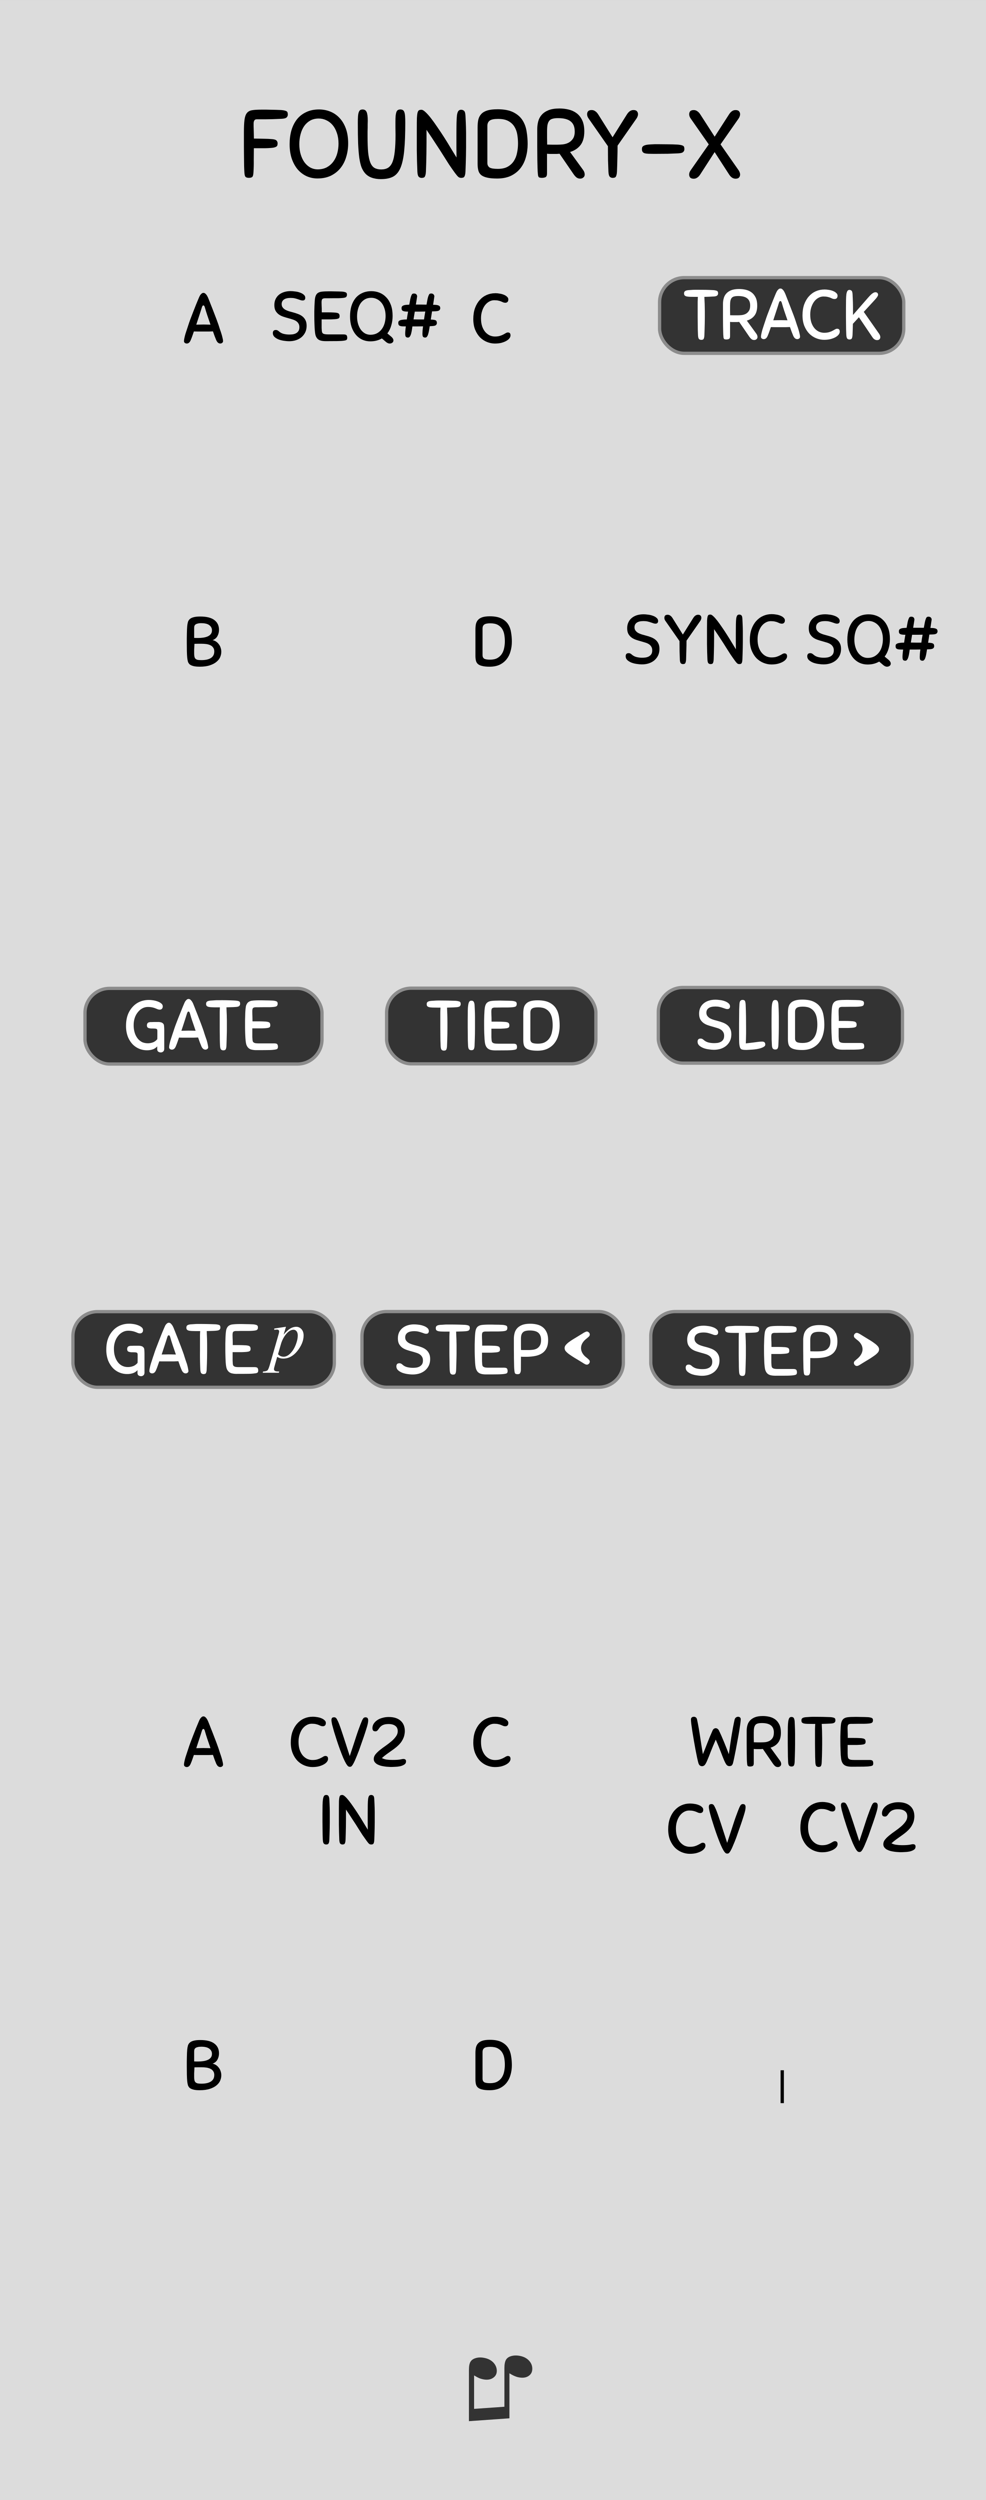 <?xml version="1.0" encoding="UTF-8" standalone="no"?>
<svg
   xmlns:dc="http://purl.org/dc/elements/1.1/"
   xmlns:cc="http://creativecommons.org/ns#"
   xmlns:rdf="http://www.w3.org/1999/02/22-rdf-syntax-ns#"
   xmlns:svg="http://www.w3.org/2000/svg"
   xmlns="http://www.w3.org/2000/svg"
   xmlns:sodipodi="http://sodipodi.sourceforge.net/DTD/sodipodi-0.dtd"
   xmlns:inkscape="http://www.inkscape.org/namespaces/inkscape"
   width="150"
   height="380"
   viewBox="0 0 39.688 100.542"
   version="1.1"
   id="svg126"
   sodipodi:docname="FoundryExpander.svg"
   inkscape:version="0.92.2 (5c3e80d, 2017-08-06)">
  <rect x="0" y="0" width="39.688" height="100.542" fill="#808080" stroke="none"/>
  <defs
     id="defs130" />
  <sodipodi:namedview
     pagecolor="#ffffff"
     bordercolor="#666666"
     borderopacity="1"
     objecttolerance="10"
     gridtolerance="10"
     guidetolerance="10"
     inkscape:pageopacity="0"
     inkscape:pageshadow="2"
     inkscape:window-width="1366"
     inkscape:window-height="705"
     id="namedview128"
     showgrid="false"
     showguides="true"
     inkscape:guide-bbox="true"
     inkscape:zoom="2.4842105"
     inkscape:cx="53.248751"
     inkscape:cy="365.87239"
     inkscape:window-x="1912"
     inkscape:window-y="300"
     inkscape:window-maximized="1"
     inkscape:current-layer="svg126">
    <sodipodi:guide
       position="19.844,97.347"
       orientation="1,0"
       inkscape:locked="false"
       id="guide943"
       inkscape:label=""
       inkscape:color="rgb(0,0,255)" />
  </sodipodi:namedview>
  <path
     d="M0 0h39.688v100.542H0zm0 0"
     fill="#dcdcdc"
     id="path2" />
  <g
     style="line-height:1.25"
     id="g6">
    <path
       word-spacing="0"
       letter-spacing="0"
       font-weight="400"
       aria-label="♫"
       font-size="3.528"
       style="-inkscape-font-specification:'Arial, Normal';font-variant-ligatures:normal;font-variant-caps:normal;font-variant-numeric:normal;font-feature-settings:normal;text-align:start"
       d="M20.505 97.252l-1.63.115v-2.06q0-.23.065-.333.064-.104.22-.147.153-.043.348-.002.223.047.356.19.133.146.133.33 0 .186-.158.286-.157.103-.407.05-.082-.018-.144-.044-.063-.026-.205-.11v1.345l1.22-.085v-1.554q0-.224.065-.337.066-.11.225-.15.16-.041.35-.001.222.047.353.19.13.14.13.325 0 .195-.157.294-.155.1-.407.047-.16-.034-.357-.16z"
       font-family="Arial"
       fill="#333"
       id="path4" />
  </g>
  <g
     style="line-height:1.25;-inkscape-font-specification:'Sniglet, Normal';font-variant-ligatures:normal;font-variant-caps:normal;font-variant-numeric:normal;font-feature-settings:normal;text-align:start"
     id="g10">
    <path
       d="M8.7 70.918l-.061-.155q-.03-.09-.067-.19l-.178.006h-.41q-.098 0-.18-.003l-.065.187q-.03.087-.06.155-.056.144-.163.144-.04 0-.076-.026-.034-.025-.034-.073 0-.048.017-.124.017-.08.042-.167l.06-.183q.03-.096.059-.178.028-.09.079-.228l.113-.294.118-.3q.06-.149.108-.259.01-.028.028-.062.017-.037.04-.068.025-.03.053-.053.03-.023.068-.023.036 0 .067.026.03.022.054.056.025.034.042.07.02.037.03.066.047.112.103.26.06.146.116.295.059.15.11.286.05.135.082.228.025.082.056.175.034.093.062.184.028.09.045.169.02.076.02.124t-.037.073q-.034.026-.073.026-.05 0-.093-.034-.043-.037-.074-.11zm-.5-.62q.07 0 .137.002.068 0 .136.003l-.068-.198-.065-.189-.053-.167-.04-.138q-.011-.036-.025-.06-.014-.022-.037-.022t-.037.026q-.014.022-.025.059-.034.116-.096.302l-.127.387q.076-.003.152-.003.077-.003.15-.003z"
       style="-inkscape-font-specification:'Sniglet, Normal';font-variant-ligatures:normal;font-variant-caps:normal;font-variant-numeric:normal;font-feature-settings:normal;text-align:start"
       aria-label="A"
       font-weight="400"
       font-size="2.822"
       letter-spacing="0"
       word-spacing="0"
       font-family="Sniglet"
       id="path8" />
  </g>
  <g
     style="line-height:1.25;-inkscape-font-specification:'Sniglet, Normal';font-variant-ligatures:normal;font-variant-caps:normal;font-variant-numeric:normal;font-feature-settings:normal;text-align:start"
     id="g14">
    <path
       d="M8.036 84.058q-.16 0-.254-.026-.096-.025-.15-.07-.05-.048-.07-.116-.018-.068-.026-.152-.01-.1-.014-.26-.003-.164-.003-.339v-.178q.003-.096.003-.186l.005-.172q.003-.079.009-.135.008-.088.028-.159.02-.07.074-.12.056-.052.155-.077.1-.028.268-.028.378 0 .564.14.19.14.19.396 0 .133-.06.245-.056.113-.197.17.079.014.144.06.064.044.11.11.048.061.07.14.026.076.026.155 0 .102-.043.21-.042.104-.144.191-.101.088-.27.144-.167.057-.415.057zm.59-.61q0-.102-.05-.164-.044-.062-.117-.093-.074-.034-.164-.045-.09-.011-.18-.011h-.147q-.076 0-.141.003l-.006.12-.006.12v.152q0 .076.012.127.01.05.042.082.03.03.088.045.059.011.15.011.248 0 .383-.087.135-.088.135-.26zm-.523-1.14q-.093 0-.152.017-.057.014-.088.04-.028.025-.04.061-.008.037-.008.08v.394q.04.003.082.003h.085q.1 0 .197-.014.1-.014.178-.048.08-.034.127-.093.048-.06.048-.152 0-.127-.104-.206-.102-.082-.325-.082z"
       style="-inkscape-font-specification:'Sniglet, Normal';font-variant-ligatures:normal;font-variant-caps:normal;font-variant-numeric:normal;font-feature-settings:normal;text-align:start"
       aria-label="B"
       font-weight="400"
       font-size="2.822"
       letter-spacing="0"
       word-spacing="0"
       font-family="Sniglet"
       id="path12" />
  </g>
  <g
     style="line-height:1.25;-inkscape-font-specification:'Sniglet, Normal';font-variant-ligatures:normal;font-variant-caps:normal;font-variant-numeric:normal;font-feature-settings:normal;text-align:start"
     id="g18">
    <path
       d="M19.929 69.038q.093 0 .186.017.096.014.172.048.076.031.124.08.05.044.05.106 0 .065-.033.1-.034.033-.085.033-.048 0-.084-.014l-.085-.037q-.045-.02-.11-.034-.065-.017-.172-.017-.107 0-.206.057-.096.054-.17.152-.07.096-.112.229-.043.133-.043.288 0 .192.048.33.05.138.13.229.08.087.178.132.102.043.203.043.12 0 .203-.026.082-.025.139-.056.059-.031.1-.057.044-.025.083-.025.048 0 .076.028.028.025.028.093 0 .057-.045.116-.042.056-.127.104-.082.046-.197.077-.116.028-.26.028-.158 0-.316-.062-.155-.062-.28-.184-.12-.124-.197-.307-.076-.187-.076-.432 0-.246.068-.438.07-.192.189-.324.12-.136.28-.206.16-.07.34-.07z"
       style="-inkscape-font-specification:'Sniglet, Normal';font-variant-ligatures:normal;font-variant-caps:normal;font-variant-numeric:normal;font-feature-settings:normal;text-align:start"
       aria-label="C"
       font-weight="400"
       font-size="2.822"
       letter-spacing="0"
       word-spacing="0"
       font-family="Sniglet"
       id="path16" />
  </g>
  <g
     style="line-height:1.25;-inkscape-font-specification:'Sniglet, Normal';font-variant-ligatures:normal;font-variant-caps:normal;font-variant-numeric:normal;font-feature-settings:normal;text-align:start"
     id="g22">
    <path
       d="M19.717 82.031q.29 0 .466.088.175.087.268.231.093.144.12.328.032.183.032.372 0 .206-.054.39-.05.183-.16.321-.108.136-.277.218-.17.079-.404.079-.186 0-.3-.029-.11-.025-.171-.079-.06-.053-.08-.135-.02-.082-.02-.192v-1.061q0-.122.02-.22.024-.1.086-.167.062-.07.175-.107.115-.037.299-.037zm.01 1.744q.176 0 .289-.062.116-.065.184-.169.067-.104.093-.237.028-.133.028-.271 0-.127-.02-.254-.02-.13-.082-.234-.062-.105-.178-.17-.115-.065-.307-.065-.175 0-.243.051t-.068.155V83.6q0 .088.062.133.065.042.243.042z"
       style="-inkscape-font-specification:'Sniglet, Normal';font-variant-ligatures:normal;font-variant-caps:normal;font-variant-numeric:normal;font-feature-settings:normal;text-align:start"
       aria-label="D"
       font-weight="400"
       font-size="2.822"
       letter-spacing="0"
       word-spacing="0"
       font-family="Sniglet"
       id="path20" />
  </g>
  <g
     font-weight="400"
     font-size="2.822"
     letter-spacing="0"
     word-spacing="0"
     font-family="Sniglet"
     stroke-width=".265"
     id="g32">
    <g
       style="line-height:1.25"
       id="g26">
      <path
         style="-inkscape-font-specification:'Sniglet, Normal';font-variant-ligatures:normal;font-variant-caps:normal;font-variant-numeric:normal;font-feature-settings:normal;text-align:start"
         d="M12.994 73.99q-.006-.1-.008-.21 0-.11-.003-.239-.003-.127-.003-.274v-.333q0-.2.003-.34.003-.145.017-.235.014-.09.042-.133.03-.042.082-.042.026 0 .048.005.023.006.04.026.017.017.028.053.014.034.017.09.006.102.008.181l.006.158q.003.076.003.161v.43q0 .115-.003.228l-.006.228-.008.243q-.003.068-.014.104-.011.037-.028.057-.017.02-.04.022-.022.006-.05.006-.051 0-.088-.034-.037-.037-.042-.152zm1.765.042q-.09-.124-.173-.245l-.172-.27q-.09-.148-.21-.326-.114-.18-.278-.42v.38q0 .167-.003.311l-.006.271-.008.254q-.003.068-.014.104-.008.037-.026.057-.016.02-.04.022-.02.006-.047.006-.05 0-.085-.034-.034-.037-.04-.152-.013-.31-.016-.62v-.647q0-.19.003-.297.006-.107.02-.16.016-.054.042-.068.028-.014.073-.014t.119.07q.073.068.16.18.088.114.187.26.102.147.2.302.1.156.19.308l.169.277q-.003-.133-.003-.29v-.357q0-.223.003-.367.003-.146.014-.23.014-.086.042-.12.028-.033.08-.033.047 0 .084.03.037.032.042.145.006.101.008.18l.006.158q.003.076.003.161v.43q0 .115-.003.228l-.006.228-.008.243q-.003.068-.014.104-.008.037-.025.057-.017.02-.04.022-.02.006-.048.006-.048 0-.082-.028t-.098-.116z"
         aria-label="CV2 IN"
         id="path24" />
    </g>
    <g
       style="line-height:1.25"
       id="g30">
      <path
         style="-inkscape-font-specification:'Sniglet, Normal';font-variant-ligatures:normal;font-variant-caps:normal;font-variant-numeric:normal;font-feature-settings:normal;text-align:start"
         d="M12.584 69.037q.092 0 .185.017.096.014.173.048.076.031.124.08.05.044.05.106 0 .065-.033.1-.034.033-.085.033-.048 0-.085-.014-.036-.017-.084-.037-.045-.02-.11-.034-.065-.017-.173-.017-.107 0-.206.057-.096.054-.17.152-.07.096-.112.23-.042.132-.042.287 0 .192.048.33.05.138.13.23.079.086.177.131.102.043.204.043.12 0 .203-.026.082-.025.138-.056.06-.03.102-.057.042-.025.082-.025.048 0 .076.028.028.025.028.093 0 .057-.045.116-.042.056-.127.104-.082.046-.198.077-.115.028-.26.028-.157 0-.315-.062-.156-.062-.28-.184-.121-.124-.197-.307-.077-.187-.077-.432 0-.246.068-.438.07-.192.19-.324.12-.136.279-.206.16-.07.34-.07zm1.64 1.885q-.036.068-.067.1-.028.03-.074.03-.045 0-.08-.03-.032-.032-.072-.097-.05-.084-.116-.234-.062-.15-.127-.325-.065-.177-.127-.366-.062-.19-.113-.356-.048-.167-.08-.29-.027-.128-.027-.18 0-.058.023-.086.022-.028.087-.028.037 0 .062.02.029.016.07.101.035.065.074.17.04.104.082.23.045.128.09.27.046.137.09.276.046.138.085.265.04.127.074.228l.076-.23.088-.266.09-.277q.045-.14.09-.265l.085-.229q.04-.104.07-.172.04-.082.068-.1.03-.02.062-.02.065 0 .088.033.025.03.025.093 0 .056-.017.135-.017.08-.06.212-.04.13-.106.324l-.167.477q-.025.077-.06.158-.03.082-.064.161-.031.077-.062.147-.031.07-.06.121zm1.41-1.59q-.101 0-.17.021-.067.02-.112.054t-.073.07l-.051.071q-.023.034-.051.057-.025.02-.065.02-.068 0-.096-.035-.025-.036-.025-.096 0-.124.093-.23.028-.035.076-.07.05-.04.119-.072.07-.03.16-.05.094-.023.21-.023.307 0 .476.15.17.15.17.42 0 .053-.012.118-.008.065-.036.136-.026.07-.074.146-.048.077-.127.156-.07.07-.15.13-.078.06-.163.118l-.178.127q-.09.065-.183.15.09.047.194.062.105.014.235.014.12 0 .194-.006.074-.005.119-.014l.07-.014q.026-.006.054-.006.105 0 .105.096 0 .085-.071.13-.07.045-.17.068-.098.02-.203.022-.104.006-.172.006-.036 0-.104-.006-.065-.002-.141-.014-.076-.01-.155-.03-.077-.023-.142-.057-.062-.037-.101-.088-.04-.053-.04-.127 0-.098.07-.186.074-.09.18-.175.109-.087.233-.172.124-.088.23-.178.109-.093.179-.192.074-.099.074-.214 0-.144-.1-.215-.095-.073-.276-.073z"
         aria-label="CV2"
         id="path28" />
    </g>
  </g>
  <path
     style="line-height:1.25;-inkscape-font-specification:'Sniglet, Normal';font-variant-ligatures:normal;font-variant-caps:normal;font-variant-numeric:normal;font-feature-settings:normal;text-align:start"
     d="M27.774 72.528q.093 0 .186.017.096.014.173.048.076.03.124.079.05.045.05.107 0 .065-.033.099-.034.034-.085.034-.048 0-.085-.015l-.084-.036q-.046-.02-.11-.034-.065-.017-.173-.017-.107 0-.206.056-.096.054-.17.153-.07.096-.112.228-.042.133-.042.288 0 .192.048.33.05.139.13.229.08.087.177.133.102.042.204.042.12 0 .203-.025.082-.026.138-.057.06-.03.102-.056.042-.026.081-.026.048 0 .077.029.028.025.028.093 0 .056-.045.115-.043.057-.127.105-.082.045-.198.076-.116.028-.26.028-.158 0-.316-.062-.155-.062-.279-.183-.12-.125-.198-.308-.076-.186-.076-.432 0-.245.068-.437.07-.192.19-.325.12-.135.28-.206.16-.07.34-.07zm1.642 1.885q-.037.068-.068.099-.028.03-.074.03-.045 0-.079-.03-.033-.031-.073-.096-.05-.085-.116-.235-.062-.15-.127-.324-.065-.178-.127-.367-.062-.19-.113-.356-.048-.166-.079-.29-.028-.127-.028-.18 0-.057.023-.086.022-.028.087-.028.037 0 .062.02.03.017.07.102.035.065.074.169.04.104.082.23.045.128.09.269l.09.277q.046.138.086.265l.073.229.076-.231.088-.266.09-.276q.045-.141.09-.266.045-.124.085-.228.04-.105.07-.172.04-.082.068-.102.031-.02.062-.02.065 0 .088.034.025.03.025.093 0 .057-.017.136-.017.079-.059.21-.04.13-.107.326l-.167.477q-.025.076-.059.158-.03.082-.065.16-.03.077-.062.148-.03.07-.06.12z"
     word-spacing="0"
     letter-spacing="0"
     font-size="10.667"
     font-weight="400"
     font-family="Sniglet"
     id="path34" />
  <g
     style="line-height:1.25"
     id="g38">
    <path
       d="M33.093 72.465q.093 0 .186.017.096.014.173.048.076.03.124.079.05.045.05.107 0 .065-.033.099-.034.034-.085.034-.048 0-.085-.014-.036-.017-.084-.037-.045-.02-.11-.034-.065-.017-.172-.017-.108 0-.207.057-.095.053-.169.152-.07.096-.113.229-.042.132-.042.288 0 .192.048.33.05.138.13.228.08.088.178.133.101.042.203.042.121 0 .203-.025.082-.025.138-.056.06-.031.102-.057.042-.025.082-.025.048 0 .076.028.028.025.028.093 0 .057-.045.116-.042.056-.127.104-.082.045-.198.076-.115.029-.26.029-.157 0-.315-.062-.156-.063-.28-.184-.12-.124-.197-.308-.076-.186-.076-.431 0-.246.067-.438.07-.192.19-.324.12-.136.28-.206.16-.07.34-.07zm1.642 1.886q-.037.067-.068.098-.028.03-.073.03-.046 0-.08-.03-.033-.031-.073-.096-.05-.085-.116-.234-.062-.15-.127-.325-.064-.177-.127-.367-.062-.19-.112-.355-.048-.167-.08-.29-.028-.128-.028-.181 0-.057.023-.085.022-.028.087-.028.037 0 .062.02.03.016.071.1.034.066.073.17.04.105.082.23.045.129.09.27l.09.276q.046.139.086.266l.073.228.076-.231q.042-.13.088-.265l.09-.277q.045-.141.09-.265l.085-.23q.04-.103.07-.171.04-.082.068-.102.031-.02.062-.02.065 0 .088.035.025.03.025.093 0 .056-.017.135-.017.08-.059.212-.04.13-.107.324l-.167.477q-.025.077-.06.158-.03.082-.064.16l-.062.148q-.03.07-.06.12zm1.41-1.592q-.102 0-.17.022-.068.02-.113.054t-.073.07l-.05.07q-.024.035-.052.057-.025.02-.065.02-.068 0-.096-.034-.025-.036-.025-.096 0-.124.093-.231.028-.034.076-.07.05-.04.12-.071.07-.031.16-.051.093-.023.21-.023.306 0 .475.15.17.15.17.42 0 .054-.012.119-.008.065-.036.135-.026.07-.074.147-.048.076-.127.155-.07.07-.15.13-.078.06-.163.119l-.178.127q-.09.065-.183.15.09.047.194.06.105.016.235.016.121 0 .194-.006.074-.006.12-.014l.07-.014q.025-.006.053-.006.105 0 .105.096 0 .085-.07.13t-.17.068q-.099.02-.203.022-.105.006-.173.006-.036 0-.104-.006-.065-.003-.14-.014-.077-.011-.156-.03-.077-.023-.142-.057-.062-.037-.1-.088-.04-.053-.04-.127 0-.1.07-.186.073-.09.181-.175.107-.088.231-.172.124-.088.231-.178.108-.093.178-.192.074-.1.074-.214 0-.144-.1-.215-.095-.073-.276-.073z"
       style="-inkscape-font-specification:'Sniglet, Normal';font-variant-ligatures:normal;font-variant-caps:normal;font-variant-numeric:normal;font-feature-settings:normal;text-align:start"
       aria-label="CV2"
       font-weight="400"
       font-size="2.822"
       letter-spacing="0"
       word-spacing="0"
       font-family="Sniglet"
       id="path36" />
  </g>
  <g
     style="line-height:1.25"
     id="g42">
    <path
       style="-inkscape-font-specification:'Sniglet, Normal';font-variant-ligatures:normal;font-variant-caps:normal;font-variant-numeric:normal;font-feature-settings:normal;text-align:start"
       d="M28.684 69.589q.017-.04.05-.065.038-.025.077-.025.037 0 .07.025.035.023.054.062.108.22.212.477.104.254.19.483.047-.35.103-.706.057-.356.127-.68.01-.037.026-.06.017-.025.037-.036.02-.014.04-.02.022-.006.036-.006.048 0 .08.028.03.026.03.071 0 .05-.017.18-.017.128-.045.3-.028.17-.065.361-.034.192-.068.37-.034.177-.065.324-.03.147-.05.223-.018.065-.05.099-.035.031-.1.031-.068 0-.116-.06-.045-.061-.1-.191-.055-.13-.13-.33-.078-.204-.199-.486-.124.282-.203.486-.076.203-.133.333-.053.13-.1.192-.049.059-.114.059-.113 0-.15-.13-.022-.076-.053-.22l-.065-.325-.065-.366q-.034-.192-.06-.362l-.042-.296q-.014-.13-.014-.18 0-.049.03-.08.032-.03.09-.03.04 0 .075.025.037.022.053.096.068.324.12.68.053.355.112.705.087-.206.175-.437.087-.231.217-.52zm2.023.745l-.082.006h-.178q-.048 0-.107-.006v.573q0 .09-.045.113-.042.02-.107.02-.034 0-.054-.007-.02-.003-.034-.014-.01-.014-.02-.04-.005-.025-.008-.07-.006-.05-.01-.146l-.004-.254q0-.156-.003-.376v-.522q0-.116.028-.223.028-.11.102-.192.073-.084.197-.135.127-.051.322-.051.138 0 .268.031.133.031.235.107.1.076.163.206.062.13.062.325 0 .26-.113.403-.11.142-.304.2l.378.52q.05.068.05.138 0 .057-.04.088-.036.034-.092.034-.062 0-.107-.034-.045-.037-.085-.093zm.443-.658q0-.194-.118-.288-.116-.096-.37-.096-.093 0-.155.017-.062.014-.1.057-.036.042-.053.118-.014.074-.014.19v.191q0 .11.003.2.065.004.144.004h.152q.08 0 .167-.008.09-.012.166-.051.076-.042.127-.119.05-.079.05-.214zm.573 1.177q-.005-.101-.008-.212 0-.11-.003-.237t-.003-.273v-.333q0-.2.003-.342.003-.144.017-.234.014-.09.042-.133.03-.042.082-.042.026 0 .048.006.023.006.04.025.017.017.028.054.014.034.017.09.006.102.008.18l.006.159q.003.076.003.16v.43q0 .115-.003.228l-.006.229q-.002.116-.008.243-.003.067-.014.104-.01.037-.028.057-.017.02-.04.022-.022.006-.05.006-.052 0-.088-.034-.037-.036-.043-.152zm1.717-1.541q-.08.006-.17.008l-.194.006.006.144.006.133q.002.068.002.14.003.074.003.165v.245q0 .116-.003.234l-.005.235q-.003.118-.01.245-.002.068-.013.105-.008.036-.025.056-.017.02-.04.023-.022.006-.05.006-.05 0-.088-.034-.034-.037-.04-.153-.005-.101-.008-.214 0-.113-.003-.243t-.003-.28v-.606q.003-.116.01-.2h-.117q-.118 0-.203-.003-.082-.003-.136-.014-.053-.015-.08-.043-.02-.028-.02-.079 0-.025.004-.045.006-.023.026-.04.02-.02.054-.03.036-.012.093-.017l.096-.006.084-.006q.043-.003.088-.003h.104q.167 0 .313.003.15.003.317.01.067.007.104.018.037.008.056.025.02.017.023.04.006.022.006.05 0 .051-.037.085-.034.034-.15.04zm.402 1.288l-.01-.246q-.007-.156-.007-.32v-.191l.006-.206q.006-.21.025-.328.023-.118.085-.177.065-.06.18-.074.116-.014.308-.014h.06q.06 0 .14.003.083 0 .17.003l.15.006q.062.006.098.017.04.008.06.025.02.015.025.037.006.02.006.045 0 .065-.037.096-.037.029-.15.037-.056.006-.166.008h-.22q-.113 0-.203.003h-.113q-.074.003-.105.034-.028.028-.028.138l.003.124q.005.096.005.271h.235q.15 0 .242.006.096.003.147.017.054.014.074.045.02.031.02.082 0 .026-.006.048-.003.02-.023.037-.02.014-.056.025-.037.008-.105.014-.082.006-.155.008h-.378v.345l.005.096q.003.045.012.076.01.03.036.05.03.02.08.029.053.008.14.008H35q.1 0 .125.037.025.036.025.098 0 .051-.023.08-.022.025-.11.036-.084.014-.257.017-.17.003-.468.003-.127 0-.21-.023-.08-.022-.132-.076-.05-.053-.076-.138-.022-.088-.03-.212z"
       word-spacing="0"
       letter-spacing="0"
       font-size="2.822"
       font-weight="400"
       aria-label="WRITE"
       font-family="Sniglet"
       id="path40" />
  </g>
  <path
     d="M31.486 83.255v1.322"
     fill="none"
     stroke="#000"
     stroke-width=".132"
     id="path44" />
  <g
     style="line-height:1.25;-inkscape-font-specification:'Sniglet, Normal';font-variant-ligatures:normal;font-variant-caps:normal;font-variant-numeric:normal;font-feature-settings:normal;text-align:start"
     id="g48">
    <path
       d="M8.7 13.67l-.061-.154q-.03-.09-.067-.19l-.178.006h-.41q-.098 0-.18-.003l-.065.187q-.03.087-.06.155-.056.144-.163.144-.04 0-.076-.026-.034-.025-.034-.073 0-.048.017-.124.017-.08.042-.167l.06-.183q.03-.096.059-.178.028-.09.079-.228l.113-.294.118-.3q.06-.15.108-.26.01-.027.028-.061.017-.037.04-.068.025-.03.053-.053.03-.023.068-.023.036 0 .067.026.03.022.054.056.025.034.042.07.02.037.03.066.047.112.103.26.06.146.116.295.059.15.11.286.05.135.082.228.025.082.056.175.034.093.062.184.028.09.045.169.02.076.02.124t-.037.073q-.034.026-.073.026-.05 0-.093-.034-.043-.037-.074-.11zm-.5-.62q.07 0 .137.003.068 0 .136.003l-.068-.198-.065-.19-.053-.166-.04-.138q-.011-.036-.025-.06-.014-.022-.037-.022t-.037.026q-.014.022-.025.059-.034.116-.096.302l-.127.387q.076-.003.152-.003.077-.003.15-.003z"
       style="-inkscape-font-specification:'Sniglet, Normal';font-variant-ligatures:normal;font-variant-caps:normal;font-variant-numeric:normal;font-feature-settings:normal;text-align:start"
       aria-label="A"
       font-weight="400"
       font-size="2.822"
       letter-spacing="0"
       word-spacing="0"
       font-family="Sniglet"
       id="path46" />
  </g>
  <g
     style="line-height:1.25;-inkscape-font-specification:'Sniglet, Normal';font-variant-ligatures:normal;font-variant-caps:normal;font-variant-numeric:normal;font-feature-settings:normal;text-align:start"
     id="g52">
    <path
       d="M8.036 26.81q-.16 0-.254-.025-.096-.025-.15-.07-.05-.048-.07-.116-.018-.068-.026-.152-.01-.1-.014-.26-.003-.164-.003-.34v-.177q.003-.096.003-.186l.005-.172q.003-.08.009-.135.008-.088.028-.16.02-.07.074-.12.056-.051.155-.076.1-.028.268-.028.378 0 .564.14.19.14.19.396 0 .133-.06.245-.056.113-.197.17.079.014.144.06.064.044.11.11.048.06.07.14.026.076.026.155 0 .102-.043.21-.042.104-.144.19-.101.089-.27.145-.167.057-.415.057zm.59-.61q0-.101-.05-.163-.044-.062-.117-.093-.074-.034-.164-.045-.09-.011-.18-.011h-.147q-.076 0-.141.003l-.006.12-.006.12v.152q0 .076.012.127.01.05.042.082.03.03.088.045.059.01.15.01.248 0 .383-.086.135-.088.135-.26zm-.523-1.14q-.093 0-.152.018-.057.014-.088.04-.028.025-.04.06-.008.038-.008.08v.395q.04.003.082.003h.085q.1 0 .197-.014.1-.014.178-.048.08-.034.127-.093.048-.06.048-.152 0-.127-.104-.206-.102-.082-.325-.082z"
       style="-inkscape-font-specification:'Sniglet, Normal';font-variant-ligatures:normal;font-variant-caps:normal;font-variant-numeric:normal;font-feature-settings:normal;text-align:start"
       aria-label="B"
       font-weight="400"
       font-size="2.822"
       letter-spacing="0"
       word-spacing="0"
       font-family="Sniglet"
       id="path50" />
  </g>
  <g
     style="line-height:1.25;-inkscape-font-specification:'Sniglet, Normal';font-variant-ligatures:normal;font-variant-caps:normal;font-variant-numeric:normal;font-feature-settings:normal;text-align:start"
     id="g56">
    <path
       d="M19.929 11.79q.093 0 .186.018.096.014.172.048.076.03.124.08.05.044.05.106 0 .065-.033.1-.034.033-.085.033-.048 0-.084-.014l-.085-.037q-.045-.02-.11-.034-.065-.017-.172-.017-.107 0-.206.057-.096.054-.17.152-.07.096-.112.229-.043.133-.043.288 0 .192.048.33.05.138.13.229.08.087.178.132.102.043.203.043.12 0 .203-.026.082-.025.139-.056.059-.031.1-.057.044-.025.083-.025.048 0 .076.028.028.025.028.093 0 .057-.045.116-.042.056-.127.104-.082.046-.197.077-.116.028-.26.028-.158 0-.316-.062-.155-.062-.28-.184-.12-.124-.197-.307-.076-.187-.076-.432 0-.246.068-.438.07-.192.189-.324.12-.136.28-.206.16-.07.34-.07z"
       style="-inkscape-font-specification:'Sniglet, Normal';font-variant-ligatures:normal;font-variant-caps:normal;font-variant-numeric:normal;font-feature-settings:normal;text-align:start"
       aria-label="C"
       font-weight="400"
       font-size="2.822"
       letter-spacing="0"
       word-spacing="0"
       font-family="Sniglet"
       id="path54" />
  </g>
  <g
     style="line-height:1.25;-inkscape-font-specification:'Sniglet, Normal';font-variant-ligatures:normal;font-variant-caps:normal;font-variant-numeric:normal;font-feature-settings:normal;text-align:start"
     id="g60">
    <path
       d="M19.717 24.784q.29 0 .466.088.175.087.268.23.093.145.12.329.032.183.032.372 0 .206-.054.39-.05.183-.16.32-.108.137-.277.219-.17.079-.404.079-.186 0-.3-.03-.11-.024-.171-.078-.06-.053-.08-.135-.02-.082-.02-.192v-1.061q0-.122.02-.22.024-.1.086-.167.062-.07.175-.107.115-.037.299-.037zm.01 1.744q.176 0 .289-.062.116-.065.184-.17.067-.103.093-.236.028-.133.028-.271 0-.127-.02-.254-.02-.13-.082-.234-.062-.105-.178-.17-.115-.065-.307-.065-.175 0-.243.05-.068.052-.068.156v1.08q0 .089.062.134.065.042.243.042z"
       style="-inkscape-font-specification:'Sniglet, Normal';font-variant-ligatures:normal;font-variant-caps:normal;font-variant-numeric:normal;font-feature-settings:normal;text-align:start"
       aria-label="D"
       font-weight="400"
       font-size="2.822"
       letter-spacing="0"
       word-spacing="0"
       font-family="Sniglet"
       id="path58" />
  </g>
  <g
     style="line-height:1.25"
     id="g64">
    <path
       d="M11.698 11.707q.08 0 .18.014.105.01.196.045.09.03.152.084.062.051.062.127 0 .046-.025.077-.026.03-.082.03-.042 0-.088-.016-.042-.017-.098-.034-.054-.02-.127-.037-.071-.017-.167-.017-.186 0-.277.068-.087.065-.087.18 0 .08.04.133.039.054.104.093.068.037.15.063.084.025.172.047.098.026.194.063.1.036.175.096.076.059.122.15.048.09.048.228 0 .144-.054.26-.054.112-.147.194-.093.08-.223.124-.13.043-.282.043-.085 0-.197-.017-.113-.014-.215-.051-.102-.04-.172-.102-.07-.065-.07-.158 0-.056.028-.09.03-.034.09-.034.048 0 .079.02.03.017.053.04.085.073.192.098.108.025.22.025.065 0 .136-.008.073-.011.133-.042.059-.031.098-.088.04-.06.04-.158 0-.09-.037-.147-.034-.059-.093-.098-.06-.04-.141-.065-.079-.026-.172-.051-.105-.028-.206-.062-.102-.034-.18-.09-.08-.06-.13-.147-.049-.09-.049-.229 0-.138.051-.243.051-.104.138-.175.088-.07.207-.107.12-.037.26-.037zm.972 1.563q-.007-.09-.012-.245-.006-.156-.006-.32v-.191l.006-.206q.006-.21.025-.328.023-.118.085-.178.065-.059.18-.073.116-.014.308-.014h.06q.059 0 .14.003.082 0 .17.003l.15.005q.062.006.098.017.04.009.06.026.02.014.025.036.006.02.006.045 0 .065-.037.096-.036.029-.15.037-.056.006-.166.009h-.22q-.113 0-.203.002h-.113q-.073.003-.104.034-.029.028-.029.138l.003.125q.006.096.006.27h.235q.15 0 .242.006.096.003.147.017.054.014.073.045.02.031.02.082 0 .026-.006.048-.003.02-.022.037-.02.014-.057.025-.036.009-.104.014-.082.006-.155.009h-.379v.344l.006.096q.003.045.012.076.011.031.036.051.029.02.08.028.053.009.14.009h.607q.1 0 .124.036.026.037.026.1 0 .05-.023.078-.022.026-.11.037-.084.014-.257.017-.169.003-.468.003-.127 0-.209-.023-.082-.022-.133-.076-.05-.054-.076-.138-.022-.088-.03-.212zm2.232.457q-.169 0-.319-.067-.146-.068-.256-.195-.11-.13-.175-.316-.062-.187-.062-.424 0-.223.053-.409.056-.186.164-.322.11-.135.27-.208.162-.077.373-.077.172 0 .328.062.155.063.27.187.12.124.187.31.068.186.068.435 0 .203-.054.384-.05.18-.158.321l.16.133q.032.025.057.065.028.037.028.085 0 .056-.045.09-.045.034-.107.034-.079 0-.166-.08l-.147-.126q-.096.056-.212.087-.116.031-.257.031zm.006-.265q.156 0 .271-.062.116-.065.192-.17.076-.104.113-.24.037-.138.037-.282 0-.175-.048-.31-.045-.138-.124-.231-.08-.094-.184-.142-.104-.05-.223-.05-.141 0-.248.059-.105.06-.178.16-.07.102-.107.24-.037.136-.037.291 0 .167.042.305.043.136.113.232.074.096.172.15.1.05.21.05zm2.389-.344l-.02.124q-.028.175-.065.254-.036.079-.096.079-.05 0-.082-.026-.03-.025-.03-.13 0-.047.005-.124.006-.076.02-.172-.104 0-.214.003H16.6l-.017.116q-.025.175-.064.254-.037.079-.096.079-.051 0-.082-.026-.031-.025-.031-.13 0-.047.006-.12.006-.077.02-.173-.082 0-.142-.003-.056-.003-.093-.017-.036-.014-.053-.042-.017-.028-.017-.076 0-.034.011-.06.014-.025.05-.042.038-.02.105-.028.068-.011.178-.011l.023-.158.028-.158q-.07 0-.121-.006-.048-.006-.082-.02-.031-.014-.045-.04-.015-.027-.015-.073 0-.022.006-.042.006-.023.026-.04.02-.02.053-.03.037-.015.094-.02l.132-.009.042-.228q.02-.088.04-.136.02-.05.042-.068.026-.016.062-.016.068 0 .1.036.03.034.03.088l-.003.011q0 .008-.006.04-.003.03-.014.095l-.028.175h.212q.107 0 .217.003l.042-.228q.02-.088.04-.136.02-.05.042-.068.025-.017.062-.017.065 0 .096.037.034.034.034.085 0 .005-.003.014 0 .008-.006.04-.003.03-.014.095-.008.065-.028.184.09 0 .146.008.057.009.088.026.03.017.042.042.012.026.012.06 0 .047-.037.084-.034.034-.15.04l-.144.005-.05.33q.076 0 .124.009.048.005.073.022.028.015.037.043.011.025.011.062 0 .05-.037.085-.033.033-.15.039zm-.229-.271l.023-.158.028-.161q-.099 0-.206.003h-.217l-.051.313q.096 0 .2.003h.223z"
       style="-inkscape-font-specification:'Sniglet, Normal';font-variant-ligatures:normal;font-variant-caps:normal;font-variant-numeric:normal;font-feature-settings:normal;text-align:start"
       aria-label="SEQ#"
       font-weight="400"
       font-size="2.822"
       font-family="Sniglet"
       letter-spacing="0"
       word-spacing="0"
       stroke-width=".265"
       id="path62" />
  </g>
  <g
     style="line-height:1.25"
     id="g68">
    <path
       d="M25.9 24.703q.08 0 .18.014.105.011.196.045.09.03.152.085.062.05.062.127 0 .045-.025.076-.026.03-.082.03-.043 0-.088-.016-.042-.017-.099-.034-.053-.02-.127-.037-.07-.017-.166-.017-.186 0-.277.068-.087.065-.087.18 0 .08.04.133.039.054.104.094.067.036.15.062.084.025.171.048.1.025.195.062.099.036.175.096.076.059.122.15.048.09.048.228 0 .144-.054.26-.054.112-.147.194-.093.08-.223.124-.13.043-.282.043-.085 0-.198-.017-.112-.014-.214-.051-.102-.04-.172-.102-.07-.065-.07-.158 0-.056.027-.09.031-.034.09-.034.049 0 .08.02.03.017.053.04.085.073.192.098.107.026.22.026.065 0 .136-.009.073-.011.132-.042.06-.031.1-.088.039-.059.039-.158 0-.09-.037-.147-.034-.059-.093-.098-.06-.04-.141-.065-.08-.026-.172-.051-.105-.028-.206-.062-.102-.034-.18-.09-.08-.06-.13-.147-.049-.09-.049-.229 0-.138.051-.242.05-.105.138-.175.088-.071.206-.108.122-.036.26-.036zm1.465 1.817l-.011-.33q-.003-.178-.003-.41l-.562-.804q-.023-.03-.037-.065-.01-.033-.01-.064 0-.054.027-.088.031-.037.105-.037.059 0 .104.034.048.031.088.093l.42.67.42-.67q.04-.062.085-.093.048-.034.108-.034.073 0 .101.037.031.034.031.088 0 .03-.014.064-.011.034-.034.065l-.55.788q0 .192-.006.37-.003.174-.011.383-.003.068-.015.105-.008.036-.025.056-.017.02-.04.023-.02.005-.047.005-.051 0-.085-.033-.034-.037-.04-.153zm2.211.042q-.09-.124-.172-.245l-.173-.271q-.09-.147-.208-.325-.116-.18-.28-.42v.38q0 .167-.003.311l-.006.271-.008.254q-.003.068-.014.105-.008.036-.025.056-.017.02-.04.023-.02.005-.048.005-.05 0-.084-.033-.034-.037-.04-.153-.014-.31-.017-.62v-.647q0-.19.003-.296.006-.108.02-.161.017-.054.042-.068.028-.014.074-.014.045 0 .118.07.073.068.16.181.088.113.187.26.102.146.2.302.1.155.19.307l.169.277q-.003-.133-.003-.29v-.356q0-.223.003-.367.003-.147.014-.232.014-.084.042-.118.029-.034.08-.034.047 0 .084.03.037.032.042.145.006.101.008.18l.006.159q.003.076.003.16v.429q0 .116-.003.229l-.006.229-.008.242q-.003.068-.014.105-.008.036-.025.056-.017.02-.04.023-.02.005-.048.005-.048 0-.081-.028-.034-.028-.1-.116zm1.484-1.865q.093 0 .186.017.096.014.172.048.077.03.124.079.051.045.051.107 0 .065-.034.099t-.084.034q-.048 0-.085-.014l-.085-.037q-.045-.02-.11-.034-.065-.017-.172-.017-.107 0-.206.057-.096.053-.17.152-.07.096-.112.229-.042.132-.042.288 0 .191.048.33.05.138.13.228.078.088.177.133.102.042.203.042.122 0 .204-.025.081-.026.138-.057.06-.03.101-.056.043-.025.082-.025.048 0 .076.028.029.025.029.093 0 .056-.046.116-.042.056-.127.104-.081.045-.197.076-.116.029-.26.029-.158 0-.316-.063-.155-.062-.28-.183-.12-.124-.197-.308-.076-.186-.076-.431 0-.246.068-.438.07-.192.189-.324.121-.136.28-.206.16-.071.34-.071zm2.15.006q.078 0 .18.014.104.011.195.045.09.03.152.085.062.05.062.127 0 .045-.025.076-.026.03-.082.03-.042 0-.088-.016-.042-.017-.098-.034-.054-.02-.127-.037-.07-.017-.167-.017-.186 0-.276.068-.088.065-.088.18 0 .08.04.133.04.054.104.094.068.036.15.062.084.025.172.048.099.025.194.062.1.036.175.096.077.059.122.15.048.09.048.228 0 .144-.054.26-.053.112-.147.194-.093.08-.223.124-.13.043-.282.043-.084 0-.197-.017-.113-.014-.215-.051-.101-.04-.172-.102-.07-.065-.07-.158 0-.056.028-.09.03-.034.09-.034.048 0 .079.02.031.017.054.04.084.073.191.098.108.026.22.026.066 0 .136-.009.073-.011.133-.042.059-.031.099-.088.039-.059.039-.158 0-.09-.037-.147-.034-.059-.093-.098-.06-.04-.14-.065-.08-.026-.173-.051-.104-.028-.206-.062t-.18-.09q-.08-.06-.13-.147-.049-.09-.049-.229 0-.138.051-.242.051-.105.139-.175.087-.071.206-.108.121-.036.26-.036zm1.71 2.02q-.17 0-.32-.067-.146-.068-.256-.195-.11-.13-.175-.316-.062-.186-.062-.424 0-.222.053-.409.057-.186.164-.321.11-.136.271-.21.16-.076.373-.076.172 0 .327.063.155.062.27.186.12.124.187.31.068.187.068.435 0 .203-.054.384-.05.18-.158.321l.161.133q.031.025.057.065.028.037.028.085 0 .056-.045.09-.046.034-.108.034-.079 0-.166-.08l-.147-.126q-.096.056-.212.087-.115.031-.256.031zm.006-.265q.155 0 .27-.062.116-.065.193-.17.076-.104.112-.24.037-.138.037-.281 0-.175-.048-.31-.045-.14-.124-.232-.08-.093-.184-.141-.104-.051-.222-.051-.142 0-.249.059-.104.06-.178.16-.07.102-.107.24-.037.136-.037.291 0 .167.043.305.042.136.113.232.073.096.172.15.099.05.209.05zm2.388-.344l-.02.124q-.028.175-.064.254-.037.079-.096.079-.051 0-.082-.025-.031-.026-.031-.13 0-.048.006-.124.006-.077.02-.173-.105 0-.215.003h-.214l-.017.116q-.026.175-.065.254-.037.079-.096.079-.051 0-.082-.025-.031-.026-.031-.13 0-.048.006-.122.006-.076.02-.172-.082 0-.141-.003-.057-.002-.093-.017-.037-.014-.054-.042-.017-.028-.017-.076 0-.034.011-.06.015-.025.051-.042.037-.02.105-.028.067-.011.177-.011l.023-.158.028-.158q-.07 0-.121-.006-.048-.005-.082-.02-.03-.014-.045-.04-.014-.027-.014-.073 0-.022.006-.042.006-.022.025-.04.02-.02.054-.03.036-.015.093-.02l.133-.009.042-.228q.02-.088.04-.136.02-.05.042-.067.025-.017.062-.017.067 0 .099.036.03.034.03.088l-.002.011q0 .009-.006.04-.003.03-.015.096l-.028.175h.212l.217.002.043-.228q.02-.088.039-.136.02-.05.042-.067.026-.017.062-.017.065 0 .096.036.034.034.034.085 0 .006-.003.014 0 .009-.006.04-.003.03-.014.096-.008.064-.028.183.09 0 .147.008.056.009.087.026.031.017.042.042.012.026.012.06 0 .047-.037.084-.034.034-.15.04l-.143.005-.051.33q.076 0 .124.009.048.006.073.023.029.014.037.042.011.025.011.062 0 .05-.036.085-.034.034-.15.04zm-.228-.271l.022-.158.029-.161q-.1 0-.207.003h-.217l-.05.313q.095 0 .2.003h.223z"
       style="-inkscape-font-specification:'Sniglet, Normal';font-variant-ligatures:normal;font-variant-caps:normal;font-variant-numeric:normal;font-feature-settings:normal;text-align:start"
       aria-label="SYNC SQ#"
       font-weight="400"
       font-size="2.822"
       font-family="Sniglet"
       letter-spacing="0"
       word-spacing="0"
       stroke-width=".07"
       id="path66" />
  </g>
  <rect
     rx=".99"
     ry=".99"
     y="39.747"
     x="3.421"
     height="3.043"
     width="9.54"
     fill="#333"
     stroke="#8c8c8c"
     stroke-width=".132"
     paint-order="stroke markers fill"
     id="rect70" />
  <g
     style="line-height:1.25"
     id="g74">
    <path
       style="-inkscape-font-specification:'Sniglet, Normal';font-variant-ligatures:normal;font-variant-caps:normal;font-variant-numeric:normal;font-feature-settings:normal;text-align:start"
       d="M5.99 40.213c.062 0 .126.006.192.017a.888.888 0 0 1 .18.05c.055.021.1.048.136.08a.143.143 0 0 1 .053.11c0 .043-.011.075-.034.098a.112.112 0 0 1-.084.034.238.238 0 0 1-.09-.017l-.09-.036a.773.773 0 0 0-.3-.054.463.463 0 0 0-.223.056.566.566 0 0 0-.18.153.71.71 0 0 0-.125.228.893.893 0 0 0-.045.288 1 1 0 0 0 .048.328.712.712 0 0 0 .124.228.58.58 0 0 0 .175.136.596.596 0 0 0 .452-.003.43.43 0 0 0 .152-.12 2.93 2.93 0 0 0 .003-.143v-.177a.209.209 0 0 0-.006-.057c-.003-.015-.012-.026-.028-.034a.188.188 0 0 0-.068-.014 1.706 1.706 0 0 0-.115-.003.413.413 0 0 1-.147-.022c-.037-.017-.056-.052-.056-.105 0-.037.01-.067.028-.09.02-.025.062-.039.124-.042h.054l.08-.003h.157a.44.44 0 0 1 .135.017c.034.01.064.032.09.067.014.02.02.052.023.1.004.046.006.1.006.163v.728c0 .05-.014.088-.043.113a.135.135 0 0 1-.093.036.168.168 0 0 1-.107-.033c-.026-.02-.04-.055-.04-.102v-.11a.406.406 0 0 1-.175.121.717.717 0 0 1-.25.037.794.794 0 0 1-.57-.246.97.97 0 0 1-.19-.307 1.228 1.228 0 0 1-.07-.432c0-.164.024-.31.07-.438a.975.975 0 0 1 .198-.324.82.82 0 0 1 .29-.206.92.92 0 0 1 .36-.07zm2.113 1.854l-.062-.155a8.927 8.927 0 0 0-.068-.19l-.178.007h-.41a4.9 4.9 0 0 1-.18-.003l-.064.186c-.021.058-.041.11-.06.155-.037.096-.091.144-.163.144a.135.135 0 0 1-.077-.025.089.089 0 0 1-.033-.074c0-.032.005-.073.016-.124a2.19 2.19 0 0 1 .043-.166l.06-.184a7.1 7.1 0 0 1 .06-.178c.018-.06.044-.136.077-.228l.113-.294.12-.299a7.714 7.714 0 0 1 .134-.322.396.396 0 0 1 .04-.067.37.37 0 0 1 .053-.054.112.112 0 0 1 .068-.023c.025 0 .048.01.068.026a.388.388 0 0 1 .096.126.46.46 0 0 1 .03.066c.03.075.065.162.102.26.04.097.079.196.116.296a11.73 11.73 0 0 1 .192.513 7.134 7.134 0 0 0 .12.36 1.89 1.89 0 0 1 .064.292.085.085 0 0 1-.037.074.122.122 0 0 1-.074.025.147.147 0 0 1-.093-.034.301.301 0 0 1-.073-.11zm-.5-.62c.046 0 .09 0 .136.002.046 0 .09.001.135.003l-.067-.198-.065-.189-.054-.166-.04-.138a.22.22 0 0 0-.025-.06.042.042 0 0 0-.037-.022c-.014 0-.026.008-.036.025a.306.306 0 0 0-.026.06 31.551 31.551 0 0 1-.223.688l.153-.003.15-.003zm1.876-.952c-.053.004-.11.007-.17.008l-.194.006.005.144.006.133c.002.045.003.091.003.14.002.05.003.104.003.164v.246c0 .077 0 .155-.003.234l-.006.234-.008.246a.462.462 0 0 1-.014.104.138.138 0 0 1-.026.057.058.058 0 0 1-.04.022.19.19 0 0 1-.05.006.128.128 0 0 1-.088-.034c-.022-.024-.035-.075-.04-.152a6.709 6.709 0 0 1-.008-.214l-.002-.243c-.002-.087-.003-.18-.003-.28v-.606a7.22 7.22 0 0 1 .008-.2h-.115a4.02 4.02 0 0 1-.204-.004.855.855 0 0 1-.135-.014.156.156 0 0 1-.08-.042.123.123 0 0 1-.022-.08c0-.017.002-.03.006-.044a.08.08 0 0 1 .025-.04.124.124 0 0 1 .054-.03.47.47 0 0 1 .093-.018l.096-.006.085-.006c.028-.002.057-.003.087-.003h.105a9.274 9.274 0 0 1 .629.015c.046.004.08.01.104.016a.122.122 0 0 1 .057.026.055.055 0 0 1 .022.04.19.19 0 0 1 .006.05.11.11 0 0 1-.037.085c-.022.023-.072.036-.15.04zm.402 1.287a8.25 8.25 0 0 1-.017-.565v-.19l.006-.207c.003-.14.012-.25.025-.328a.328.328 0 0 1 .085-.178.318.318 0 0 1 .18-.073c.078-.01.18-.014.308-.014h.06l.14.003.17.003.15.006c.04.004.074.01.098.017a.132.132 0 0 1 .06.025c.013.01.02.022.025.037a.204.204 0 0 1 .005.045c0 .043-.012.075-.037.096-.024.02-.074.031-.15.037a2.025 2.025 0 0 1-.166.008h-.22c-.075 0-.143.001-.203.003h-.113c-.048.002-.083.013-.104.034-.018.02-.028.065-.028.138l.002.124c.004.064.006.154.006.271h.234c.1 0 .18.002.243.006a.67.67 0 0 1 .147.017c.036.01.06.024.073.045a.19.19 0 0 1 .014.13.06.06 0 0 1-.022.037.2.2 0 0 1-.057.025.91.91 0 0 1-.104.014 3.363 3.363 0 0 1-.155.008h-.38v.345l.007.096a.46.46 0 0 0 .01.076.12.12 0 0 0 .038.05.194.194 0 0 0 .08.03c.035.004.082.007.14.007h.607c.066 0 .108.012.124.036a.176.176 0 0 1 .025.1c0 .033-.007.06-.022.078-.015.017-.052.03-.11.037a1.81 1.81 0 0 1-.257.017c-.113.002-.27.003-.47.003a.78.78 0 0 1-.207-.023.277.277 0 0 1-.133-.076.353.353 0 0 1-.076-.138 1.14 1.14 0 0 1-.03-.212z"
       word-spacing="0"
       letter-spacing="0"
       font-size="2.822"
       font-weight="400"
       aria-label="GATE 1"
       font-family="Sniglet"
       fill="#fff"
       id="path72" />
  </g>
  <g
     transform="translate(-151.58 27.965)"
     id="g82">
    <rect
       width="8.425"
       height="3.043"
       x="167.141"
       y="11.774"
       ry=".99"
       rx=".99"
       fill="#333"
       stroke="#8c8c8c"
       stroke-width=".132"
       paint-order="stroke markers fill"
       id="rect76" />
    <g
       style="line-height:1.25"
       id="g80">
      <path
         aria-label="TIED"
         font-weight="400"
         font-size="2.822"
         letter-spacing="0"
         word-spacing="0"
         d="M169.938 12.54q-.08.008-.17.01l-.194.006.005.143.006.133q.003.068.003.14.002.075.002.165v.245l-.002.235-.006.234q-.003.118-.009.245-.002.068-.014.105-.008.037-.025.056-.017.02-.04.023-.022.006-.05.006-.051 0-.088-.034-.034-.037-.04-.152-.005-.102-.008-.215 0-.113-.003-.243-.002-.13-.002-.28v-.605q.002-.116.008-.201h-.116q-.118 0-.203-.003-.082-.003-.135-.014-.054-.014-.08-.043-.022-.028-.022-.08 0-.024.006-.044.005-.022.025-.04.02-.02.054-.03.036-.012.093-.017l.096-.006.084-.006q.043-.003.088-.003h.104q.167 0 .314.003.15.003.316.01.067.007.104.018.037.008.057.025.02.017.022.04.006.022.006.05 0 .05-.037.085-.034.034-.15.04zm.482 1.542q-.006-.101-.009-.211l-.002-.237q-.003-.127-.003-.274v-.333q0-.2.003-.342.002-.143.017-.234.014-.09.042-.132.031-.043.082-.043.025 0 .048.006.022.006.04.026.016.017.027.053.015.034.017.09l.009.18.006.159q.002.076.002.16v.43q0 .116-.002.229l-.006.228q-.003.116-.009.243-.002.068-.014.104-.011.037-.028.057-.017.02-.04.022-.022.006-.05.006-.051 0-.088-.033-.036-.037-.042-.153zm.664-.254q-.006-.09-.012-.245-.005-.155-.005-.32v-.191l.005-.206q.006-.21.026-.327.022-.12.084-.178.065-.06.181-.073.116-.015.308-.015h.059q.06 0 .141.003.082 0 .17.003l.149.006q.062.006.099.017.04.008.059.026.02.014.025.036.006.02.006.046 0 .065-.037.096-.036.028-.15.036-.056.006-.166.008h-.22q-.113 0-.203.003h-.113q-.073.003-.104.034-.029.028-.029.138l.003.125q.006.096.006.27h.234q.15 0 .243.007.096.003.146.016.054.015.074.046.02.03.02.08 0 .027-.006.049-.003.02-.023.037-.02.014-.056.026-.037.008-.104.014-.082.006-.156.008h-.378v.343l.006.097q.003.045.011.076.011.03.037.05.028.02.079.03.053.007.14.007h.608q.098 0 .124.037.025.037.025.099 0 .05-.022.079-.023.025-.11.036-.085.014-.257.017-.17.003-.469.003-.127 0-.209-.022-.081-.023-.132-.077-.051-.053-.076-.138-.023-.087-.031-.212zm2.138-1.566q.29 0 .465.088.175.087.268.23.094.145.122.328.03.184.03.373 0 .206-.053.39-.05.183-.16.32-.108.137-.277.218-.17.08-.404.08-.186 0-.299-.03-.11-.024-.172-.078-.06-.053-.08-.135-.019-.082-.019-.192v-1.061q0-.122.02-.22.022-.1.085-.167.062-.07.175-.107.115-.037.299-.037zm.011 1.744q.175 0 .288-.062.116-.065.183-.17.068-.104.093-.236.029-.133.029-.271 0-.127-.02-.254-.02-.13-.082-.234-.062-.105-.178-.17-.115-.065-.307-.065-.175 0-.243.05t-.068.156v1.08q0 .089.062.134.065.042.243.042z"
         style="-inkscape-font-specification:'Sniglet, Normal';font-variant-ligatures:normal;font-variant-caps:normal;font-variant-numeric:normal;font-feature-settings:normal;text-align:start"
         font-family="Sniglet"
         fill="#fff"
         id="path78" />
    </g>
  </g>
  <g
     transform="translate(-127.305 -11.564)"
     id="g90">
    <rect
       width="9.829"
       height="3.043"
       x="153.802"
       y="51.275"
       ry=".99"
       rx=".99"
       fill="#333"
       stroke="#8c8c8c"
       stroke-width=".132"
       paint-order="stroke markers fill"
       id="rect84" />
    <g
       style="line-height:1.25"
       id="g88">
      <path
         aria-label="SLIDE"
         font-weight="400"
         font-size="2.822"
         letter-spacing="0"
         word-spacing="0"
         d="M156.1 51.766q.079 0 .18.014.105.011.195.045.09.031.152.085.063.05.063.127 0 .045-.026.076-.025.031-.082.031-.042 0-.087-.017-.043-.017-.1-.034-.053-.02-.126-.036-.07-.017-.167-.017-.186 0-.276.067-.088.065-.088.181 0 .08.04.133.04.053.104.093.068.037.15.062.085.025.172.048.099.025.195.062.099.037.175.096.076.06.12.15.049.09.049.228 0 .144-.054.26-.053.113-.146.194-.093.08-.223.125-.13.042-.282.042-.085 0-.198-.017-.113-.014-.214-.05-.102-.04-.173-.102-.07-.065-.07-.158 0-.057.028-.09.03-.035.09-.035.048 0 .08.02.03.017.053.04.085.073.192.099.107.025.22.025.065 0 .135-.008.074-.011.133-.042.06-.031.099-.088.04-.06.04-.158 0-.09-.037-.147-.034-.059-.093-.098-.06-.04-.142-.065-.08-.026-.172-.051-.104-.028-.206-.062-.101-.034-.18-.09-.08-.06-.13-.147-.048-.09-.048-.229 0-.138.05-.243.05-.104.139-.175.087-.07.206-.107.12-.037.26-.037zm1.236 1.205v.16q0 .069-.003.13 0 .063-.003.125l-.005.138.304-.036.173-.023.098-.011q.037-.003.085-.003.124 0 .124.121 0 .048-.05.082t-.125.06q-.073.022-.166.039-.09.014-.178.02-.085.007-.155.01-.068.004-.096.004-.102 0-.158-.015-.057-.01-.085-.073-.028-.065-.037-.195-.005-.13-.005-.367v-.406q0-.178.003-.319l.002-.251q.003-.11.009-.2.005-.116.04-.15.033-.037.084-.037.028 0 .048.006.023.003.04.023.016.02.025.056.01.037.014.105.01.248.014.49.003.244.003.517zm1.039.612q-.006-.101-.01-.211l-.001-.237q-.003-.127-.003-.274v-.333q0-.2.003-.342.002-.143.016-.234.015-.09.043-.132.03-.043.082-.043.025 0 .048.006.022.006.04.026.016.017.027.053.014.034.017.09l.009.181.005.158q.003.076.003.161v.429q0 .116-.003.229l-.005.228q-.003.116-.01.243-.002.068-.013.104-.011.037-.028.057-.017.02-.04.022-.022.006-.05.006-.051 0-.088-.033-.037-.037-.042-.153zm1.225-1.82q.29 0 .466.088.175.087.268.231.093.144.12.327.032.184.032.373 0 .206-.053.39-.051.183-.161.321-.108.136-.277.217-.17.08-.403.08-.187 0-.3-.029-.11-.025-.172-.079-.06-.053-.08-.135-.02-.082-.02-.192v-1.061q0-.122.02-.22.024-.1.086-.167.062-.07.175-.107.116-.037.3-.037zm.01 1.744q.176 0 .289-.062.116-.065.184-.17.067-.104.093-.236.028-.133.028-.271 0-.127-.02-.254-.02-.13-.082-.234-.062-.105-.177-.17-.116-.065-.308-.065-.175 0-.243.051-.067.05-.067.155v1.081q0 .088.062.133.065.042.242.042zm1.176-.178q-.006-.09-.012-.245-.005-.155-.005-.319v-.192l.005-.206q.006-.209.026-.327.022-.119.085-.178.064-.06.18-.073.116-.015.308-.015h.06q.058 0 .14.003.082 0 .17.003l.15.006q.06.006.098.017.04.008.06.026.019.014.025.036.005.02.005.046 0 .065-.037.096-.036.028-.15.036-.056.006-.166.008h-.22q-.113 0-.203.003h-.113q-.073.003-.104.034-.028.028-.028.138l.002.125q.006.096.006.27h.234q.15 0 .243.007.096.003.147.016.053.015.073.046.02.03.02.081 0 .026-.006.048-.003.02-.022.037-.02.014-.057.026-.037.008-.104.014-.082.006-.156.008h-.378v.343l.006.097q.003.045.01.076.012.031.038.05.028.02.079.03.054.007.14.007h.608q.099 0 .124.037.025.037.025.099 0 .05-.022.079-.023.025-.11.036-.085.014-.257.017-.17.003-.47.003-.126 0-.207-.022-.082-.023-.133-.077-.05-.053-.076-.138-.023-.087-.031-.212z"
         style="-inkscape-font-specification:'Sniglet, Normal';font-variant-ligatures:normal;font-variant-caps:normal;font-variant-numeric:normal;font-feature-settings:normal;text-align:start"
         font-family="Sniglet"
         fill="#fff"
         id="path86" />
    </g>
  </g>
  <g
     transform="translate(-196.217 .598)"
     id="g102">
    <rect
       width="10.523"
       height="3.043"
       x="199.152"
       y="52.149"
       ry=".99"
       rx=".99"
       fill="#333"
       stroke="#8c8c8c"
       stroke-width=".132"
       paint-order="stroke markers fill"
       id="rect92" />
    <g
       style="line-height:1.25"
       id="g96">
      <path
         aria-label="GATE 2"
         font-weight="400"
         font-size="2.822"
         letter-spacing="0"
         word-spacing="0"
         d="M201.412 52.634c.062 0 .126.006.192.017a.803.803 0 0 1 .18.05c.055.022.1.048.136.08a.144.144 0 0 1 .054.11c0 .044-.011.077-.034.099a.115.115 0 0 1-.085.034.238.238 0 0 1-.09-.017l-.09-.037a.814.814 0 0 0-.3-.053.463.463 0 0 0-.222.056.571.571 0 0 0-.18.152.707.707 0 0 0-.125.23.884.884 0 0 0-.045.287c0 .126.016.235.048.327a.71.71 0 0 0 .124.23.491.491 0 0 0 .372.178.58.58 0 0 0 .254-.047.445.445 0 0 0 .153-.12c.002-.04.003-.087.003-.142v-.178a.204.204 0 0 0-.006-.056.051.051 0 0 0-.028-.034.195.195 0 0 0-.068-.014 1.727 1.727 0 0 0-.116-.003.39.39 0 0 1-.146-.023c-.038-.016-.057-.05-.057-.104 0-.038.01-.068.028-.09.02-.024.062-.04.125-.043h.053c.027-.002.054-.003.082-.003h.155c.057 0 .102.006.136.017.033.01.063.032.09.068.013.02.02.052.023.1.003.046.005.1.005.162v.728c0 .052-.014.09-.042.113a.133.133 0 0 1-.093.037.165.165 0 0 1-.107-.034c-.027-.02-.04-.053-.04-.1v-.11a.41.41 0 0 1-.175.12.708.708 0 0 1-.25.037.781.781 0 0 1-.57-.246.981.981 0 0 1-.19-.308 1.22 1.22 0 0 1-.07-.43c0-.165.022-.31.07-.44a.982.982 0 0 1 .197-.323.82.82 0 0 1 .29-.206.91.91 0 0 1 .36-.07zm2.114 1.855a5.102 5.102 0 0 1-.063-.156 5.523 5.523 0 0 0-.067-.19l-.178.007h-.41c-.065 0-.125 0-.18-.003l-.065.186c-.02.06-.04.11-.06.156-.037.096-.092.144-.163.144a.128.128 0 0 1-.076-.026.085.085 0 0 1-.034-.073.62.62 0 0 1 .017-.124 2.04 2.04 0 0 1 .042-.167l.06-.183c.02-.064.04-.123.06-.178.018-.06.044-.136.078-.23l.113-.292.118-.3a9.96 9.96 0 0 1 .136-.32.38.38 0 0 1 .04-.07.398.398 0 0 1 .053-.052.112.112 0 0 1 .068-.023.11.11 0 0 1 .067.025.419.419 0 0 1 .096.127.607.607 0 0 1 .03.065c.03.076.066.162.103.26.04.098.079.197.116.296a11.971 11.971 0 0 1 .192.514 7.134 7.134 0 0 0 .118.358 1.89 1.89 0 0 1 .065.294.082.082 0 0 1-.037.073.115.115 0 0 1-.073.026.147.147 0 0 1-.093-.034.301.301 0 0 1-.073-.11zm-.5-.62c.045 0 .09 0 .135.002l.136.003-.068-.198-.065-.19-.053-.166-.04-.138a.246.246 0 0 0-.025-.06.042.042 0 0 0-.037-.022c-.015 0-.027.01-.037.026a.249.249 0 0 0-.025.06 9.2 9.2 0 0 1-.096.3l-.127.388c.05-.002.1-.003.152-.003l.15-.003zm1.876-.952c-.053.004-.11.007-.17.008l-.194.006.005.143.006.133a7.916 7.916 0 0 1 .005.305v.245l-.002.235-.006.234-.01.245a.381.381 0 0 1-.013.105.119.119 0 0 1-.025.056.062.062 0 0 1-.04.023.19.19 0 0 1-.05.006.126.126 0 0 1-.088-.034c-.023-.024-.036-.075-.04-.152a12.123 12.123 0 0 1-.013-.737v-.606a3.46 3.46 0 0 1 .008-.2h-.116a5.87 5.87 0 0 1-.203-.004.837.837 0 0 1-.135-.014.157.157 0 0 1-.08-.043.125.125 0 0 1-.022-.08c0-.015.002-.03.006-.044a.075.075 0 0 1 .025-.04.124.124 0 0 1 .054-.03.416.416 0 0 1 .093-.017l.096-.006.084-.006c.029-.002.058-.003.088-.003h.104a15.436 15.436 0 0 1 .63.014c.045.004.08.01.104.017a.129.129 0 0 1 .057.025c.013.012.02.025.022.04a.19.19 0 0 1 .006.05.11.11 0 0 1-.037.085c-.023.023-.073.036-.15.04zm.4 1.286a11.142 11.142 0 0 1-.015-.564v-.192l.005-.206c.004-.14.013-.248.026-.327a.319.319 0 0 1 .084-.178.309.309 0 0 1 .18-.073c.078-.01.18-.015.308-.015h.06l.14.003.17.003.15.006a.62.62 0 0 1 .1.017.118.118 0 0 1 .058.026c.013.01.022.022.025.036a.16.16 0 0 1 .006.046c0 .044-.012.076-.037.096-.025.02-.075.03-.15.036a2.025 2.025 0 0 1-.166.008h-.22c-.075 0-.143 0-.203.003h-.113c-.05.002-.084.014-.105.034-.02.02-.028.065-.028.138l.003.125c.004.064.006.154.006.27h.234c.1 0 .18.003.243.007a.716.716 0 0 1 .146.016c.036.01.06.026.074.046.013.02.02.047.02.08a.182.182 0 0 1-.006.049.063.063 0 0 1-.023.037.222.222 0 0 1-.056.026.914.914 0 0 1-.105.014 3.269 3.269 0 0 1-.155.008h-.378v.343l.006.097a.37.37 0 0 0 .01.076.11.11 0 0 0 .038.05.204.204 0 0 0 .08.03c.034.005.08.007.14.007h.606c.067 0 .108.013.125.037a.174.174 0 0 1 .025.1.12.12 0 0 1-.023.078c-.015.017-.051.03-.11.036a1.91 1.91 0 0 1-.256.017c-.113.002-.27.003-.47.003a.824.824 0 0 1-.208-.022.277.277 0 0 1-.132-.077.337.337 0 0 1-.077-.138 1.183 1.183 0 0 1-.03-.212z"
         style="-inkscape-font-specification:'Sniglet, Normal';font-variant-ligatures:normal;font-variant-caps:normal;font-variant-numeric:normal;font-feature-settings:normal;text-align:start"
         font-family="Sniglet"
         fill="#fff"
         id="path94" />
    </g>
    <g
       style="line-height:1.25;-inkscape-font-specification:'Times New Roman, Italic';font-variant-ligatures:normal;font-variant-caps:normal;font-variant-numeric:normal;font-feature-settings:normal;text-align:start"
       id="g100">
      <path
         style="-inkscape-font-specification:'Times New Roman, Italic';font-variant-ligatures:normal;font-variant-caps:normal;font-variant-numeric:normal;font-feature-settings:normal;text-align:start"
         d="M207.728 52.757l-.095.317q.15-.176.267-.246.12-.07.242-.07t.21.097q.086.097.086.252 0 .303-.247.618-.246.312-.574.312-.07 0-.123-.015-.052-.015-.12-.053l-.1.355q-.03.105-.03.137 0 .03.016.05.016.023.052.034.036.012.142.012l-.012.05h-.65l.014-.05q.128-.006.174-.044.044-.04.094-.214l.348-1.207q.032-.114.032-.142 0-.037-.022-.058-.02-.02-.065-.02-.04 0-.11.01v-.054zm-.32 1.103q.085.102.23.102.07 0 .145-.04.075-.04.145-.12.072-.077.128-.18.057-.103.1-.242.046-.14.046-.275 0-.11-.05-.17-.05-.058-.118-.058-.15 0-.295.17-.144.17-.212.4z"
         aria-label="p"
         font-style="italic"
         font-weight="400"
         font-size="2.822"
         letter-spacing="0"
         word-spacing="0"
         font-family="Times New Roman"
         fill="#fff"
         id="path98" />
    </g>
  </g>
  <g
     transform="translate(-127.27 -66.569)"
     id="g110">
    <rect
       rx=".99"
       ry=".99"
       y="77.734"
       x="153.819"
       height="3.043"
       width="9.829"
       fill="#333"
       stroke="#8c8c8c"
       stroke-width=".132"
       paint-order="stroke markers fill"
       id="rect104" />
    <g
       style="line-height:1.25"
       id="g108">
      <path
         word-spacing="0"
         letter-spacing="0"
         font-size="2.822"
         font-weight="400"
         aria-label="TRACK"
         d="M155.986 78.492q-.079.006-.17.009l-.194.006.006.143.006.133q.003.068.003.141.003.074.003.164v.245q0 .116-.003.235l-.006.234-.008.245q-.003.068-.014.105-.008.037-.025.056-.017.02-.04.023-.022.005-.05.005-.051 0-.088-.033-.034-.037-.04-.153-.006-.101-.008-.214 0-.113-.003-.243t-.003-.28v-.606q.003-.116.008-.2h-.115q-.119 0-.204-.003-.081-.003-.135-.014-.054-.015-.079-.043-.023-.028-.023-.079 0-.025.006-.045.006-.023.026-.04.02-.02.053-.03.037-.012.094-.017l.096-.006.084-.006q.043-.002.088-.002h.104q.167 0 .313.002.15.003.316.012.068.005.105.017.037.008.056.025.02.017.023.04.006.022.006.05 0 .051-.037.085-.034.034-.15.04zm1.037 1.022l-.082.006h-.178q-.048 0-.107-.006v.573q0 .09-.045.113-.042.02-.107.02-.034 0-.054-.006-.02-.003-.034-.014-.011-.014-.02-.04-.006-.025-.008-.07-.006-.05-.008-.147l-.006-.254q0-.155-.003-.375v-.522q0-.116.029-.223.028-.11.101-.192.074-.085.198-.136.127-.05.322-.05.138 0 .268.03.132.032.234.108.101.076.164.206.062.13.062.324 0 .26-.113.404-.11.141-.305.2l.378.52q.051.067.051.138 0 .056-.04.087-.036.034-.093.034-.062 0-.107-.034-.045-.036-.085-.093zm.443-.658q0-.194-.118-.287-.116-.096-.37-.096-.093 0-.155.017-.062.014-.099.056-.037.042-.054.119-.014.073-.014.189v.192q0 .11.003.2.065.003.144.003h.153q.079 0 .166-.009.09-.011.167-.05.076-.043.127-.12.05-.078.05-.214zm1.73 1.208q-.028-.067-.062-.155-.03-.09-.067-.189l-.178.006h-.41q-.098 0-.18-.003l-.065.186q-.031.088-.06.155-.056.144-.163.144-.04 0-.076-.025-.034-.025-.034-.073 0-.048.017-.125.017-.079.042-.166.028-.09.06-.184.03-.096.059-.177.028-.09.079-.229.053-.141.113-.294l.118-.299q.06-.15.107-.26.012-.028.029-.061.016-.037.04-.068.024-.031.053-.054.03-.022.067-.022.037 0 .068.025.031.023.054.056.025.034.042.071.02.037.031.065l.102.26q.059.146.115.296.06.15.11.285.051.135.082.229l.057.175q.034.093.062.183.028.09.045.17.02.076.02.124t-.037.073q-.034.025-.073.025-.051 0-.093-.034-.043-.036-.074-.11zm-.5-.62l.136.002q.068 0 .136.003l-.068-.197-.065-.19-.053-.166-.04-.138q-.011-.037-.025-.06-.014-.022-.037-.022t-.037.025q-.014.023-.025.06-.034.115-.096.301l-.127.387q.076-.003.152-.003l.15-.002zm1.754-1.234q.093 0 .186.017.096.014.173.048.076.031.124.08.05.044.05.106 0 .065-.033.1-.034.033-.085.033-.048 0-.085-.014-.036-.017-.084-.037-.046-.02-.11-.034-.065-.017-.173-.017-.107 0-.206.057-.096.053-.169.152-.07.096-.113.229-.042.132-.042.288 0 .192.048.33.05.138.13.229.079.087.177.132.102.042.204.042.121 0 .203-.025.082-.025.138-.056.06-.031.102-.057.042-.025.082-.025.048 0 .076.028.028.025.028.093 0 .057-.045.116-.043.056-.127.104-.082.045-.198.076-.116.029-.26.029-.158 0-.316-.062-.155-.062-.279-.184-.121-.124-.198-.307-.076-.187-.076-.432 0-.246.068-.438.07-.192.189-.324.121-.136.28-.206.16-.07.34-.07zm.885 1.823q-.006-.101-.008-.211 0-.11-.003-.237t-.003-.274v-.333q0-.2.003-.342.003-.144.014-.234.014-.09.043-.133.028-.042.079-.042.048 0 .084.031.037.031.043.144.006.102.008.18l.006.159q.003.076.003.16v.335l.604-.692q.118-.135.183-.178.065-.045.113-.045.056 0 .082.028.028.029.028.071 0 .017-.006.034t-.025.048q-.017.028-.054.073-.037.043-.099.11l-.392.426.618.881q.022.031.034.065.014.034.014.065 0 .053-.031.087-.028.037-.102.037-.06 0-.107-.034-.045-.03-.085-.093l-.536-.793-.243.265-.006.215-.008.226q-.003.067-.014.104-.008.037-.025.056-.017.02-.04.023-.02.006-.048.006-.05 0-.084-.034-.034-.037-.04-.153z"
         style="-inkscape-font-specification:'Sniglet, Normal';font-variant-ligatures:normal;font-variant-caps:normal;font-variant-numeric:normal;font-feature-settings:normal;text-align:start"
         font-family="Sniglet"
         fill="#fff"
         id="path106" />
    </g>
  </g>
  <rect
     rx=".99"
     ry=".99"
     y="52.744"
     x="14.569"
     height="3.043"
     width="10.523"
     fill="#333"
     stroke="#8c8c8c"
     stroke-width=".132"
     paint-order="stroke markers fill"
     id="rect112" />
  <path
     d="M16.67 53.26q.08 0 .182.013.104.012.194.046.09.03.153.084.062.051.062.127 0 .045-.026.077-.025.03-.081.03-.043 0-.088-.016-.042-.017-.099-.034-.053-.02-.127-.037-.07-.017-.166-.017-.186 0-.277.068-.087.065-.087.18 0 .08.04.133.039.054.104.093.067.037.15.062.084.026.171.048.1.026.195.062.099.037.175.096.076.06.121.15.048.09.048.229 0 .144-.053.26-.054.112-.147.194-.093.079-.223.124-.13.042-.282.042-.085 0-.198-.016-.113-.015-.214-.051-.102-.04-.172-.102-.07-.065-.07-.158 0-.056.027-.09.031-.034.09-.034.049 0 .08.02.03.017.053.04.085.073.192.098.107.025.22.025.065 0 .136-.008.073-.011.132-.042.06-.032.1-.088.039-.06.039-.158 0-.09-.037-.147-.034-.059-.093-.099-.06-.04-.141-.064-.08-.026-.172-.051-.105-.028-.206-.062-.102-.034-.181-.09-.079-.06-.13-.147-.048-.09-.048-.229 0-.138.05-.243.052-.104.14-.175.087-.07.205-.107.122-.037.26-.037zm2.053.276q-.08.006-.17.008l-.194.006.006.144.006.133q.003.067.003.14.003.074.003.164v.246q0 .116-.003.234l-.006.234-.008.246q-.003.068-.014.104-.008.037-.026.057-.017.02-.04.022-.022.006-.05.006-.05 0-.088-.034-.033-.037-.04-.152-.005-.102-.007-.215 0-.113-.003-.242-.003-.13-.003-.28V53.751q.003-.116.008-.201h-.116q-.118 0-.203-.003-.082-.003-.135-.014-.054-.014-.08-.042-.022-.028-.022-.08 0-.025.006-.044.006-.023.025-.04.02-.02.054-.031.037-.011.093-.017l.096-.005.085-.006q.042-.003.087-.003h.105q.166 0 .313.003.15.003.316.011.068.006.104.017.037.009.057.026.02.016.022.039.006.023.006.05 0 .052-.036.086-.034.033-.15.039zm.402 1.287q-.006-.09-.012-.246-.006-.155-.006-.319v-.191l.006-.206q.006-.21.026-.328.022-.118.084-.178.065-.059.181-.073.116-.014.308-.014h.059q.06 0 .141.003l.17.002.149.006q.062.006.099.017.04.008.06.025.019.014.025.037.006.02.006.045 0 .065-.037.096-.037.028-.15.037-.056.005-.166.008h-.22q-.113 0-.204.003h-.112q-.074.003-.105.034-.028.028-.028.138l.003.125q.006.095.006.27h.234q.15 0 .243.006.096.003.147.017.053.014.073.045.02.031.02.082 0 .025-.006.048-.003.02-.023.037-.02.014-.056.025-.037.009-.105.014-.082.006-.155.009h-.378v.344l.006.096q.003.045.011.076.011.031.037.05.028.02.079.03.053.008.141.008h.607q.099 0 .124.036.025.037.025.1 0 .05-.022.078-.023.026-.11.037-.085.014-.257.017-.17.003-.469.003-.127 0-.208-.023-.082-.023-.133-.076-.05-.054-.076-.139-.023-.087-.031-.211zm1.841.251q0 .068-.014.104-.011.037-.03.057-.018.02-.043.023-.023.005-.045.005-.076 0-.102-.034-.022-.034-.03-.152-.007-.062-.009-.18l-.006-.283q0-.164-.003-.361v-.418q0-.104.026-.212.025-.107.096-.194.073-.088.2-.141.13-.054.336-.054.144 0 .274.031.13.031.228.107.099.076.158.203.06.127.06.317 0 .197-.065.327t-.184.206q-.118.076-.282.107-.164.031-.358.031h-.096q-.048 0-.108-.005zm.813-1.188q0-.19-.107-.285-.104-.096-.35-.096-.093 0-.16.017-.066.014-.108.053-.042.037-.065.102-.02.065-.02.164v.22q0 .121.003.228.065.003.144.003h.153q.084 0 .175-.011.093-.011.166-.05.073-.043.121-.122.048-.082.048-.223zm1.836-.059c-.34.256-.264.584 0 .773a1.1 1.1 0 0 1 .084.076c.027.023.04.05.04.082a.12.12 0 0 1-.031.079.188.188 0 0 1-.04.031.09.09 0 0 1-.045.011.18.18 0 0 1-.062-.014.778.778 0 0 1-.093-.053 18.836 18.836 0 0 0-.316-.192 4.366 4.366 0 0 1-.234-.153.846.846 0 0 1-.144-.127.206.206 0 0 1-.048-.127c0-.043.016-.084.048-.124a.748.748 0 0 1 .14-.127c.065-.047.143-.098.235-.152l.319-.195a.532.532 0 0 1 .093-.05.155.155 0 0 1 .062-.018.09.09 0 0 1 .045.012.186.186 0 0 1 .04.03.113.113 0 0 1-.009.164 2.018 2.018 0 0 1-.084.074z"
     style="line-height:1.25;-inkscape-font-specification:'Sniglet, Normal';font-variant-ligatures:normal;font-variant-caps:normal;font-variant-numeric:normal;font-feature-settings:normal;text-align:start"
     fill="#fff"
     font-weight="400"
     font-size="2.822"
     font-family="Sniglet"
     letter-spacing="0"
     word-spacing="0"
     id="path114" />
  <rect
     rx=".99"
     ry=".99"
     y="52.744"
     x="26.194"
     height="3.043"
     width="10.523"
     fill="#333"
     stroke="#8c8c8c"
     stroke-width=".132"
     paint-order="stroke markers fill"
     id="rect116" />
  <g
     style="line-height:1.25"
     id="g120">
    <path
       style="-inkscape-font-specification:'Sniglet, Normal';font-variant-ligatures:normal;font-variant-caps:normal;font-variant-numeric:normal;font-feature-settings:normal;text-align:start"
       d="M28.316 53.312q.08 0 .18.014.105.012.196.046.09.03.152.084.062.051.062.127 0 .045-.025.076-.026.031-.082.031-.042 0-.088-.016-.042-.017-.098-.034-.054-.02-.127-.037-.07-.017-.167-.017-.186 0-.276.068-.088.065-.088.18 0 .08.04.133.039.054.104.093.068.037.15.062.084.026.172.048.098.026.194.062.1.037.175.096.077.06.122.15.048.09.048.228 0 .144-.054.26-.053.113-.147.195-.093.079-.223.124-.13.042-.282.042-.084 0-.197-.017-.113-.014-.215-.05-.101-.04-.172-.102-.07-.065-.07-.158 0-.056.028-.09.03-.034.09-.034.048 0 .079.02.03.017.054.04.084.072.191.098.108.025.22.025.065 0 .136-.008.073-.012.133-.043.059-.03.098-.087.04-.06.04-.158 0-.09-.037-.147-.034-.06-.093-.099-.06-.04-.14-.065-.08-.025-.173-.05-.104-.029-.206-.062-.102-.034-.18-.09-.08-.06-.13-.147-.049-.09-.049-.23 0-.137.051-.242.051-.104.139-.175.087-.07.206-.107.12-.037.26-.037zm2.052.277q-.079.005-.17.008l-.194.006.006.144.006.133q.003.067.003.14.003.074.003.164v.246q0 .116-.003.234l-.006.234-.008.246q-.003.068-.014.104-.008.037-.025.057-.017.02-.04.022-.023.006-.05.006-.052 0-.088-.034-.034-.037-.04-.152-.006-.102-.008-.215 0-.113-.003-.243t-.003-.279V53.804q.003-.116.008-.201h-.115q-.119 0-.204-.003-.081-.003-.135-.014-.054-.014-.08-.042-.022-.029-.022-.08 0-.025.006-.044.006-.023.026-.04.02-.02.053-.031.037-.011.093-.017l.096-.006.085-.005q.042-.003.088-.003h.104q.166 0 .313.003.15.003.316.011.068.006.105.017.036.009.056.025.02.017.023.04.006.023.006.05 0 .052-.037.085-.034.034-.15.04zm.402 1.287q-.006-.09-.011-.246-.006-.155-.006-.319v-.192l.006-.206q.006-.208.025-.327.023-.118.085-.178.065-.059.18-.073.116-.014.308-.014h.06q.059 0 .14.003l.17.002.15.006q.061.006.098.017.04.008.06.025.02.014.025.037.006.02.006.045 0 .065-.037.096-.037.028-.15.037-.056.005-.166.008h-.22q-.113 0-.203.003h-.113q-.074.003-.105.034-.028.028-.028.138l.003.124q.006.096.006.271h.234q.15 0 .243.006.096.003.147.017.054.014.073.045.02.031.02.082 0 .025-.006.048-.003.02-.022.037-.02.014-.057.025-.037.008-.104.014-.082.006-.156.009h-.378v.343l.006.097q.003.045.012.076.01.031.036.05.028.02.08.03.053.008.14.008h.607q.099 0 .124.036.026.037.026.1 0 .05-.023.078-.022.025-.11.037-.085.014-.257.017-.17.002-.468.002-.127 0-.21-.022-.081-.023-.132-.076-.05-.054-.076-.139-.023-.087-.03-.211zm1.842.251q0 .068-.014.104-.012.037-.031.057-.017.02-.043.022-.022.006-.045.006-.076 0-.101-.034-.023-.034-.031-.152-.006-.062-.008-.18l-.006-.283q0-.164-.003-.361v-.418q0-.104.025-.212.025-.107.096-.194.073-.088.2-.142.13-.053.336-.053.144 0 .274.03.13.032.228.108.1.076.158.203.06.127.06.316 0 .198-.065.328t-.184.206q-.118.076-.282.107-.163.031-.358.031h-.096q-.048 0-.107-.005zm.813-1.188q0-.19-.108-.285-.104-.096-.35-.096-.093 0-.16.017-.065.014-.108.053-.042.037-.065.102-.02.065-.02.164v.22q0 .121.004.228.064.003.143.003h.153q.085 0 .175-.011.093-.011.166-.05.074-.043.122-.122.048-.082.048-.223zm1.07-.059a5.55 5.55 0 0 1-.087-.074.116.116 0 0 1-.006-.163.192.192 0 0 1 .04-.032.09.09 0 0 1 .045-.01c.017 0 .037.005.062.016.024.01.055.026.093.05l.319.196c.092.054.17.105.231.152a.723.723 0 0 1 .144.127c.032.04.048.081.048.124a.2.2 0 0 1-.05.127.722.722 0 0 1-.145.127 3.873 3.873 0 0 1-.231.153 18.73 18.73 0 0 0-.316.192.778.778 0 0 1-.093.053.18.18 0 0 1-.062.014.09.09 0 0 1-.046-.011.187.187 0 0 1-.039-.031.12.12 0 0 1-.031-.08c0-.031.012-.058.037-.08.026-.025.055-.05.087-.077.337-.273.257-.59 0-.773z"
       aria-label="STEP &gt;"
       font-weight="400"
       font-size="2.822"
       font-family="Sniglet"
       letter-spacing="0"
       word-spacing="0"
       stroke-width=".265"
       fill="#fff"
       id="path118" />
  </g>
  <g
     aria-label="FOUNDRY-X"
     style="font-style:normal;font-weight:normal;font-size:10.583px;line-height:1.25;font-family:sans-serif;letter-spacing:0px;word-spacing:0px;fill:#000000;fill-opacity:1;stroke:none;stroke-width:0.265"
     id="text941">
    <path
       d="m 9.818,5.332 q 0,-0.326 0.023,-0.508 0.023,-0.186 0.097,-0.279 0.074,-0.093 0.21,-0.113 0.136,-0.023 0.357,-0.023 0.124,0 0.225,0 0.101,0 0.194,0.004 0.097,0 0.19,0.004 0.097,0.004 0.21,0.008 0.093,0.008 0.144,0.023 0.05,0.012 0.078,0.035 0.027,0.023 0.031,0.054 0.008,0.031 0.008,0.07 0,0.07 -0.05,0.116 -0.047,0.047 -0.206,0.054 -0.097,0.004 -0.19,0.008 -0.089,0.004 -0.206,0.008 -0.113,0 -0.256,0.004 -0.144,0 -0.345,0 -0.07,0 -0.097,0.05 -0.027,0.047 -0.027,0.12 0,0.058 0,0.116 0.004,0.058 0.004,0.128 0.004,0.07 0.004,0.159 0.004,0.085 0.004,0.202 0.144,0 0.248,0.004 0.109,0 0.186,0.004 0.081,0 0.144,0.004 0.062,0.004 0.12,0.008 0.159,0.008 0.206,0.054 0.05,0.047 0.05,0.116 0,0.039 -0.008,0.07 -0.004,0.031 -0.031,0.054 -0.027,0.023 -0.078,0.039 -0.05,0.016 -0.144,0.023 -0.062,0.004 -0.12,0.008 -0.054,0 -0.132,0.004 -0.074,0 -0.179,0 -0.105,0 -0.264,0 -0.004,0.233 -0.004,0.477 0.004,0.241 -0.012,0.497 -0.008,0.151 -0.054,0.186 -0.043,0.031 -0.132,0.031 -0.085,0 -0.128,-0.035 -0.043,-0.039 -0.05,-0.179 -0.008,-0.124 -0.012,-0.272 0,-0.151 -0.004,-0.341 -0.004,-0.194 -0.004,-0.435 0,-0.244 0,-0.559 z"
       style="font-style:normal;font-variant:normal;font-weight:normal;font-stretch:normal;font-size:3.881px;font-family:Sniglet;-inkscape-font-specification:'Sniglet, Normal';font-variant-ligatures:normal;font-variant-caps:normal;font-variant-numeric:normal;font-feature-settings:normal;text-align:start;writing-mode:lr-tb;text-anchor:start;stroke-width:0.265"
       id="path965" />
    <path
       d="m 12.776,7.176 q -0.233,0 -0.439,-0.093 Q 12.136,6.989 11.984,6.815 11.833,6.636 11.744,6.38 11.658,6.124 11.658,5.798 q 0,-0.307 0.074,-0.563 0.078,-0.256 0.225,-0.442 0.151,-0.186 0.373,-0.287 0.221,-0.105 0.512,-0.105 0.237,0 0.45,0.085 0.213,0.085 0.373,0.256 0.163,0.171 0.256,0.427 0.093,0.256 0.093,0.598 0,0.283 -0.078,0.539 -0.074,0.256 -0.229,0.45 -0.151,0.19 -0.384,0.307 -0.233,0.113 -0.547,0.113 z m 0.008,-0.365 q 0.213,0 0.373,-0.085 0.159,-0.089 0.264,-0.233 0.105,-0.144 0.155,-0.33 0.05,-0.19 0.05,-0.388 0,-0.241 -0.066,-0.427 -0.062,-0.19 -0.171,-0.318 -0.109,-0.128 -0.252,-0.194 -0.144,-0.07 -0.307,-0.07 -0.194,0 -0.341,0.081 -0.144,0.081 -0.244,0.221 -0.097,0.14 -0.147,0.33 -0.05,0.186 -0.05,0.4 0,0.229 0.058,0.419 0.058,0.186 0.155,0.318 0.101,0.132 0.237,0.206 0.136,0.07 0.287,0.07 z"
       style="font-style:normal;font-variant:normal;font-weight:normal;font-stretch:normal;font-size:3.881px;font-family:Sniglet;-inkscape-font-specification:'Sniglet, Normal';font-variant-ligatures:normal;font-variant-caps:normal;font-variant-numeric:normal;font-feature-settings:normal;text-align:start;writing-mode:lr-tb;text-anchor:start;stroke-width:0.265"
       id="path967" />
    <path
       d="m 15.339,7.203 q -0.442,0 -0.648,-0.241 -0.081,-0.093 -0.14,-0.237 -0.054,-0.147 -0.089,-0.38 -0.031,-0.233 -0.047,-0.574 -0.012,-0.345 -0.012,-0.838 0,-0.159 0.008,-0.26 0.008,-0.105 0.031,-0.163 0.023,-0.062 0.058,-0.085 0.039,-0.023 0.097,-0.023 0.113,0 0.159,0.101 0.047,0.101 0.047,0.349 0,0.085 -0.004,0.151 0,0.066 0,0.136 0,0.066 -0.004,0.147 0,0.081 0,0.198 0,0.388 0.023,0.644 0.027,0.256 0.089,0.411 0.062,0.151 0.167,0.213 0.109,0.062 0.268,0.062 0.167,0 0.276,-0.066 0.113,-0.07 0.179,-0.229 0.066,-0.163 0.093,-0.431 0.031,-0.268 0.031,-0.667 0,-0.175 -0.004,-0.299 0,-0.124 0,-0.225 0,-0.144 0.008,-0.241 0.012,-0.097 0.031,-0.151 0.023,-0.058 0.062,-0.081 0.039,-0.023 0.097,-0.023 0.058,0 0.097,0.023 0.039,0.023 0.062,0.081 0.023,0.058 0.031,0.163 0.008,0.101 0.008,0.264 0,0.683 -0.043,1.125 -0.043,0.439 -0.151,0.695 -0.109,0.252 -0.299,0.353 -0.186,0.097 -0.481,0.097 z"
       style="font-style:normal;font-variant:normal;font-weight:normal;font-stretch:normal;font-size:3.881px;font-family:Sniglet;-inkscape-font-specification:'Sniglet, Normal';font-variant-ligatures:normal;font-variant-caps:normal;font-variant-numeric:normal;font-feature-settings:normal;text-align:start;writing-mode:lr-tb;text-anchor:start;stroke-width:0.265"
       id="path969" />
    <path
       d="M 18.313,6.955 Q 18.189,6.784 18.076,6.617 17.968,6.446 17.84,6.244 17.715,6.043 17.552,5.798 17.393,5.55 17.168,5.22 q 0,0.291 0,0.524 0,0.229 -0.004,0.427 -0.004,0.198 -0.008,0.373 -0.004,0.175 -0.012,0.349 -0.004,0.093 -0.019,0.144 -0.012,0.05 -0.035,0.078 -0.023,0.027 -0.054,0.031 -0.027,0.008 -0.066,0.008 -0.07,0 -0.116,-0.047 -0.047,-0.05 -0.054,-0.21 -0.019,-0.427 -0.023,-0.854 0,-0.431 0,-0.889 0,-0.26 0.004,-0.407 0.008,-0.147 0.027,-0.221 0.023,-0.074 0.058,-0.093 0.039,-0.019 0.101,-0.019 0.062,0 0.163,0.097 0.101,0.093 0.221,0.248 0.12,0.155 0.256,0.357 0.14,0.202 0.276,0.415 0.136,0.213 0.26,0.423 0.128,0.21 0.233,0.38 -0.004,-0.182 -0.004,-0.4 0,-0.221 0,-0.489 0,-0.307 0.004,-0.504 0.004,-0.202 0.019,-0.318 0.019,-0.116 0.058,-0.163 0.039,-0.047 0.109,-0.047 0.066,0 0.116,0.043 0.05,0.043 0.058,0.198 0.008,0.14 0.012,0.248 0.004,0.109 0.008,0.217 0.004,0.105 0.004,0.221 0,0.113 0,0.256 0,0.175 0,0.334 0,0.159 -0.004,0.314 -0.004,0.155 -0.008,0.314 -0.004,0.159 -0.012,0.334 -0.004,0.093 -0.019,0.144 -0.012,0.05 -0.035,0.078 -0.023,0.027 -0.054,0.031 -0.027,0.008 -0.066,0.008 -0.066,0 -0.113,-0.039 -0.047,-0.039 -0.136,-0.159 z"
       style="font-style:normal;font-variant:normal;font-weight:normal;font-stretch:normal;font-size:3.881px;font-family:Sniglet;-inkscape-font-specification:'Sniglet, Normal';font-variant-ligatures:normal;font-variant-caps:normal;font-variant-numeric:normal;font-feature-settings:normal;text-align:start;writing-mode:lr-tb;text-anchor:start;stroke-width:0.265"
       id="path971" />
    <path
       d="m 20.02,4.393 q 0.4,0 0.64,0.12 0.241,0.12 0.369,0.318 0.128,0.198 0.167,0.45 0.043,0.252 0.043,0.512 0,0.283 -0.074,0.536 -0.07,0.252 -0.221,0.442 -0.147,0.186 -0.38,0.299 -0.233,0.109 -0.555,0.109 -0.256,0 -0.411,-0.039 Q 19.446,7.106 19.36,7.032 19.279,6.958 19.252,6.846 19.224,6.733 19.224,6.582 V 5.123 q 0,-0.167 0.027,-0.303 0.031,-0.136 0.116,-0.229 0.085,-0.097 0.241,-0.147 0.159,-0.05 0.411,-0.05 z m 0.016,2.398 q 0.241,0 0.396,-0.085 0.159,-0.089 0.252,-0.233 0.093,-0.144 0.128,-0.326 0.039,-0.182 0.039,-0.373 0,-0.175 -0.027,-0.349 -0.027,-0.179 -0.113,-0.322 -0.085,-0.144 -0.244,-0.233 -0.159,-0.089 -0.423,-0.089 -0.241,0 -0.334,0.07 -0.093,0.07 -0.093,0.213 V 6.551 q 0,0.12 0.085,0.182 0.089,0.058 0.334,0.058 z"
       style="font-style:normal;font-variant:normal;font-weight:normal;font-stretch:normal;font-size:3.881px;font-family:Sniglet;-inkscape-font-specification:'Sniglet, Normal';font-variant-ligatures:normal;font-variant-caps:normal;font-variant-numeric:normal;font-feature-settings:normal;text-align:start;writing-mode:lr-tb;text-anchor:start;stroke-width:0.265"
       id="path973" />
    <path
       d="m 22.523,6.182 q -0.054,0.004 -0.113,0.008 -0.054,0 -0.113,0 -0.066,0 -0.132,0 -0.066,0 -0.147,-0.008 v 0.788 q 0,0.124 -0.062,0.155 -0.058,0.027 -0.147,0.027 -0.047,0 -0.074,-0.008 -0.027,-0.004 -0.047,-0.019 -0.016,-0.019 -0.027,-0.054 -0.008,-0.035 -0.012,-0.097 -0.008,-0.07 -0.012,-0.202 -0.004,-0.136 -0.008,-0.349 0,-0.213 -0.004,-0.516 0,-0.307 0,-0.718 0,-0.159 0.039,-0.307 0.039,-0.151 0.14,-0.264 0.101,-0.116 0.272,-0.186 0.175,-0.07 0.442,-0.07 0.19,0 0.369,0.043 0.182,0.043 0.322,0.147 0.14,0.105 0.225,0.283 0.085,0.179 0.085,0.446 0,0.357 -0.155,0.555 -0.151,0.194 -0.419,0.276 l 0.52,0.714 q 0.07,0.093 0.07,0.19 0,0.078 -0.054,0.12 -0.05,0.047 -0.128,0.047 -0.085,0 -0.147,-0.047 -0.062,-0.05 -0.116,-0.128 z M 23.133,5.278 q 0,-0.268 -0.163,-0.396 -0.159,-0.132 -0.508,-0.132 -0.128,0 -0.213,0.023 -0.085,0.019 -0.136,0.078 -0.05,0.058 -0.074,0.163 -0.019,0.101 -0.019,0.26 0,0.113 0,0.264 0,0.151 0.004,0.276 0.089,0.004 0.198,0.004 0.113,0 0.21,0 0.109,0 0.229,-0.012 0.124,-0.016 0.229,-0.07 0.105,-0.058 0.175,-0.163 0.07,-0.109 0.07,-0.295 z"
       style="font-style:normal;font-variant:normal;font-weight:normal;font-stretch:normal;font-size:3.881px;font-family:Sniglet;-inkscape-font-specification:'Sniglet, Normal';font-variant-ligatures:normal;font-variant-caps:normal;font-variant-numeric:normal;font-feature-settings:normal;text-align:start;writing-mode:lr-tb;text-anchor:start;stroke-width:0.265"
       id="path975" />
    <path
       d="m 24.49,6.896 q -0.008,-0.213 -0.016,-0.454 -0.004,-0.244 -0.004,-0.563 l -0.772,-1.106 q -0.031,-0.043 -0.05,-0.089 -0.016,-0.047 -0.016,-0.089 0,-0.074 0.039,-0.12 0.043,-0.05 0.144,-0.05 0.081,0 0.144,0.047 0.066,0.043 0.12,0.128 l 0.578,0.92 0.578,-0.92 q 0.054,-0.085 0.116,-0.128 0.066,-0.047 0.147,-0.047 0.101,0 0.14,0.05 0.043,0.047 0.043,0.12 0,0.043 -0.019,0.089 -0.016,0.047 -0.047,0.089 l -0.757,1.083 q 0,0.264 -0.008,0.508 -0.004,0.241 -0.016,0.528 -0.004,0.093 -0.019,0.144 -0.012,0.05 -0.035,0.078 -0.023,0.027 -0.054,0.031 -0.027,0.008 -0.066,0.008 -0.07,0 -0.116,-0.047 -0.047,-0.05 -0.054,-0.21 z"
       style="font-style:normal;font-variant:normal;font-weight:normal;font-stretch:normal;font-size:3.881px;font-family:Sniglet;-inkscape-font-specification:'Sniglet, Normal';font-variant-ligatures:normal;font-variant-caps:normal;font-variant-numeric:normal;font-feature-settings:normal;text-align:start;writing-mode:lr-tb;text-anchor:start;stroke-width:0.265"
       id="path977" />
    <path
       d="m 27.289,6.167 q -0.179,0.008 -0.411,0.016 -0.233,0.004 -0.551,0.004 -0.132,0 -0.225,-0.004 -0.093,-0.004 -0.151,-0.019 -0.058,-0.019 -0.085,-0.058 -0.027,-0.039 -0.027,-0.109 0,-0.035 0.008,-0.062 0.008,-0.031 0.035,-0.054 0.027,-0.023 0.074,-0.039 0.05,-0.019 0.128,-0.027 0.058,-0.004 0.101,-0.008 0.047,-0.004 0.089,-0.004 0.043,-0.004 0.089,-0.004 0.05,0 0.116,0 0.21,0 0.404,0.004 0.194,0 0.404,0.012 0.093,0.008 0.144,0.023 0.05,0.012 0.078,0.035 0.027,0.023 0.031,0.054 0.008,0.031 0.008,0.07 0,0.07 -0.05,0.116 -0.047,0.047 -0.206,0.054 z"
       style="font-style:normal;font-variant:normal;font-weight:normal;font-stretch:normal;font-size:3.881px;font-family:Sniglet;-inkscape-font-specification:'Sniglet, Normal';font-variant-ligatures:normal;font-variant-caps:normal;font-variant-numeric:normal;font-feature-settings:normal;text-align:start;writing-mode:lr-tb;text-anchor:start;stroke-width:0.265"
       id="path979" />
    <path
       d="m 28.765,6.116 -0.578,0.896 q -0.054,0.085 -0.12,0.128 -0.062,0.047 -0.144,0.047 -0.101,0 -0.144,-0.05 -0.039,-0.047 -0.039,-0.12 0,-0.043 0.016,-0.089 0.019,-0.047 0.05,-0.089 L 28.529,5.806 27.807,4.774 q -0.031,-0.043 -0.05,-0.089 -0.016,-0.047 -0.016,-0.089 0,-0.074 0.039,-0.12 0.043,-0.05 0.144,-0.05 0.081,0 0.144,0.047 0.066,0.043 0.12,0.128 l 0.578,0.896 0.578,-0.896 q 0.054,-0.085 0.116,-0.128 0.066,-0.047 0.147,-0.047 0.101,0 0.14,0.05 0.043,0.047 0.043,0.12 0,0.043 -0.019,0.089 -0.016,0.047 -0.047,0.089 l -0.722,1.032 0.722,1.032 q 0.031,0.043 0.047,0.089 0.019,0.047 0.019,0.089 0,0.074 -0.043,0.12 -0.039,0.05 -0.14,0.05 -0.081,0 -0.147,-0.047 -0.062,-0.043 -0.116,-0.128 z"
       style="font-style:normal;font-variant:normal;font-weight:normal;font-stretch:normal;font-size:3.881px;font-family:Sniglet;-inkscape-font-specification:'Sniglet, Normal';font-variant-ligatures:normal;font-variant-caps:normal;font-variant-numeric:normal;font-feature-settings:normal;text-align:start;writing-mode:lr-tb;text-anchor:start;stroke-width:0.265"
       id="path981" />
  </g>
</svg>
